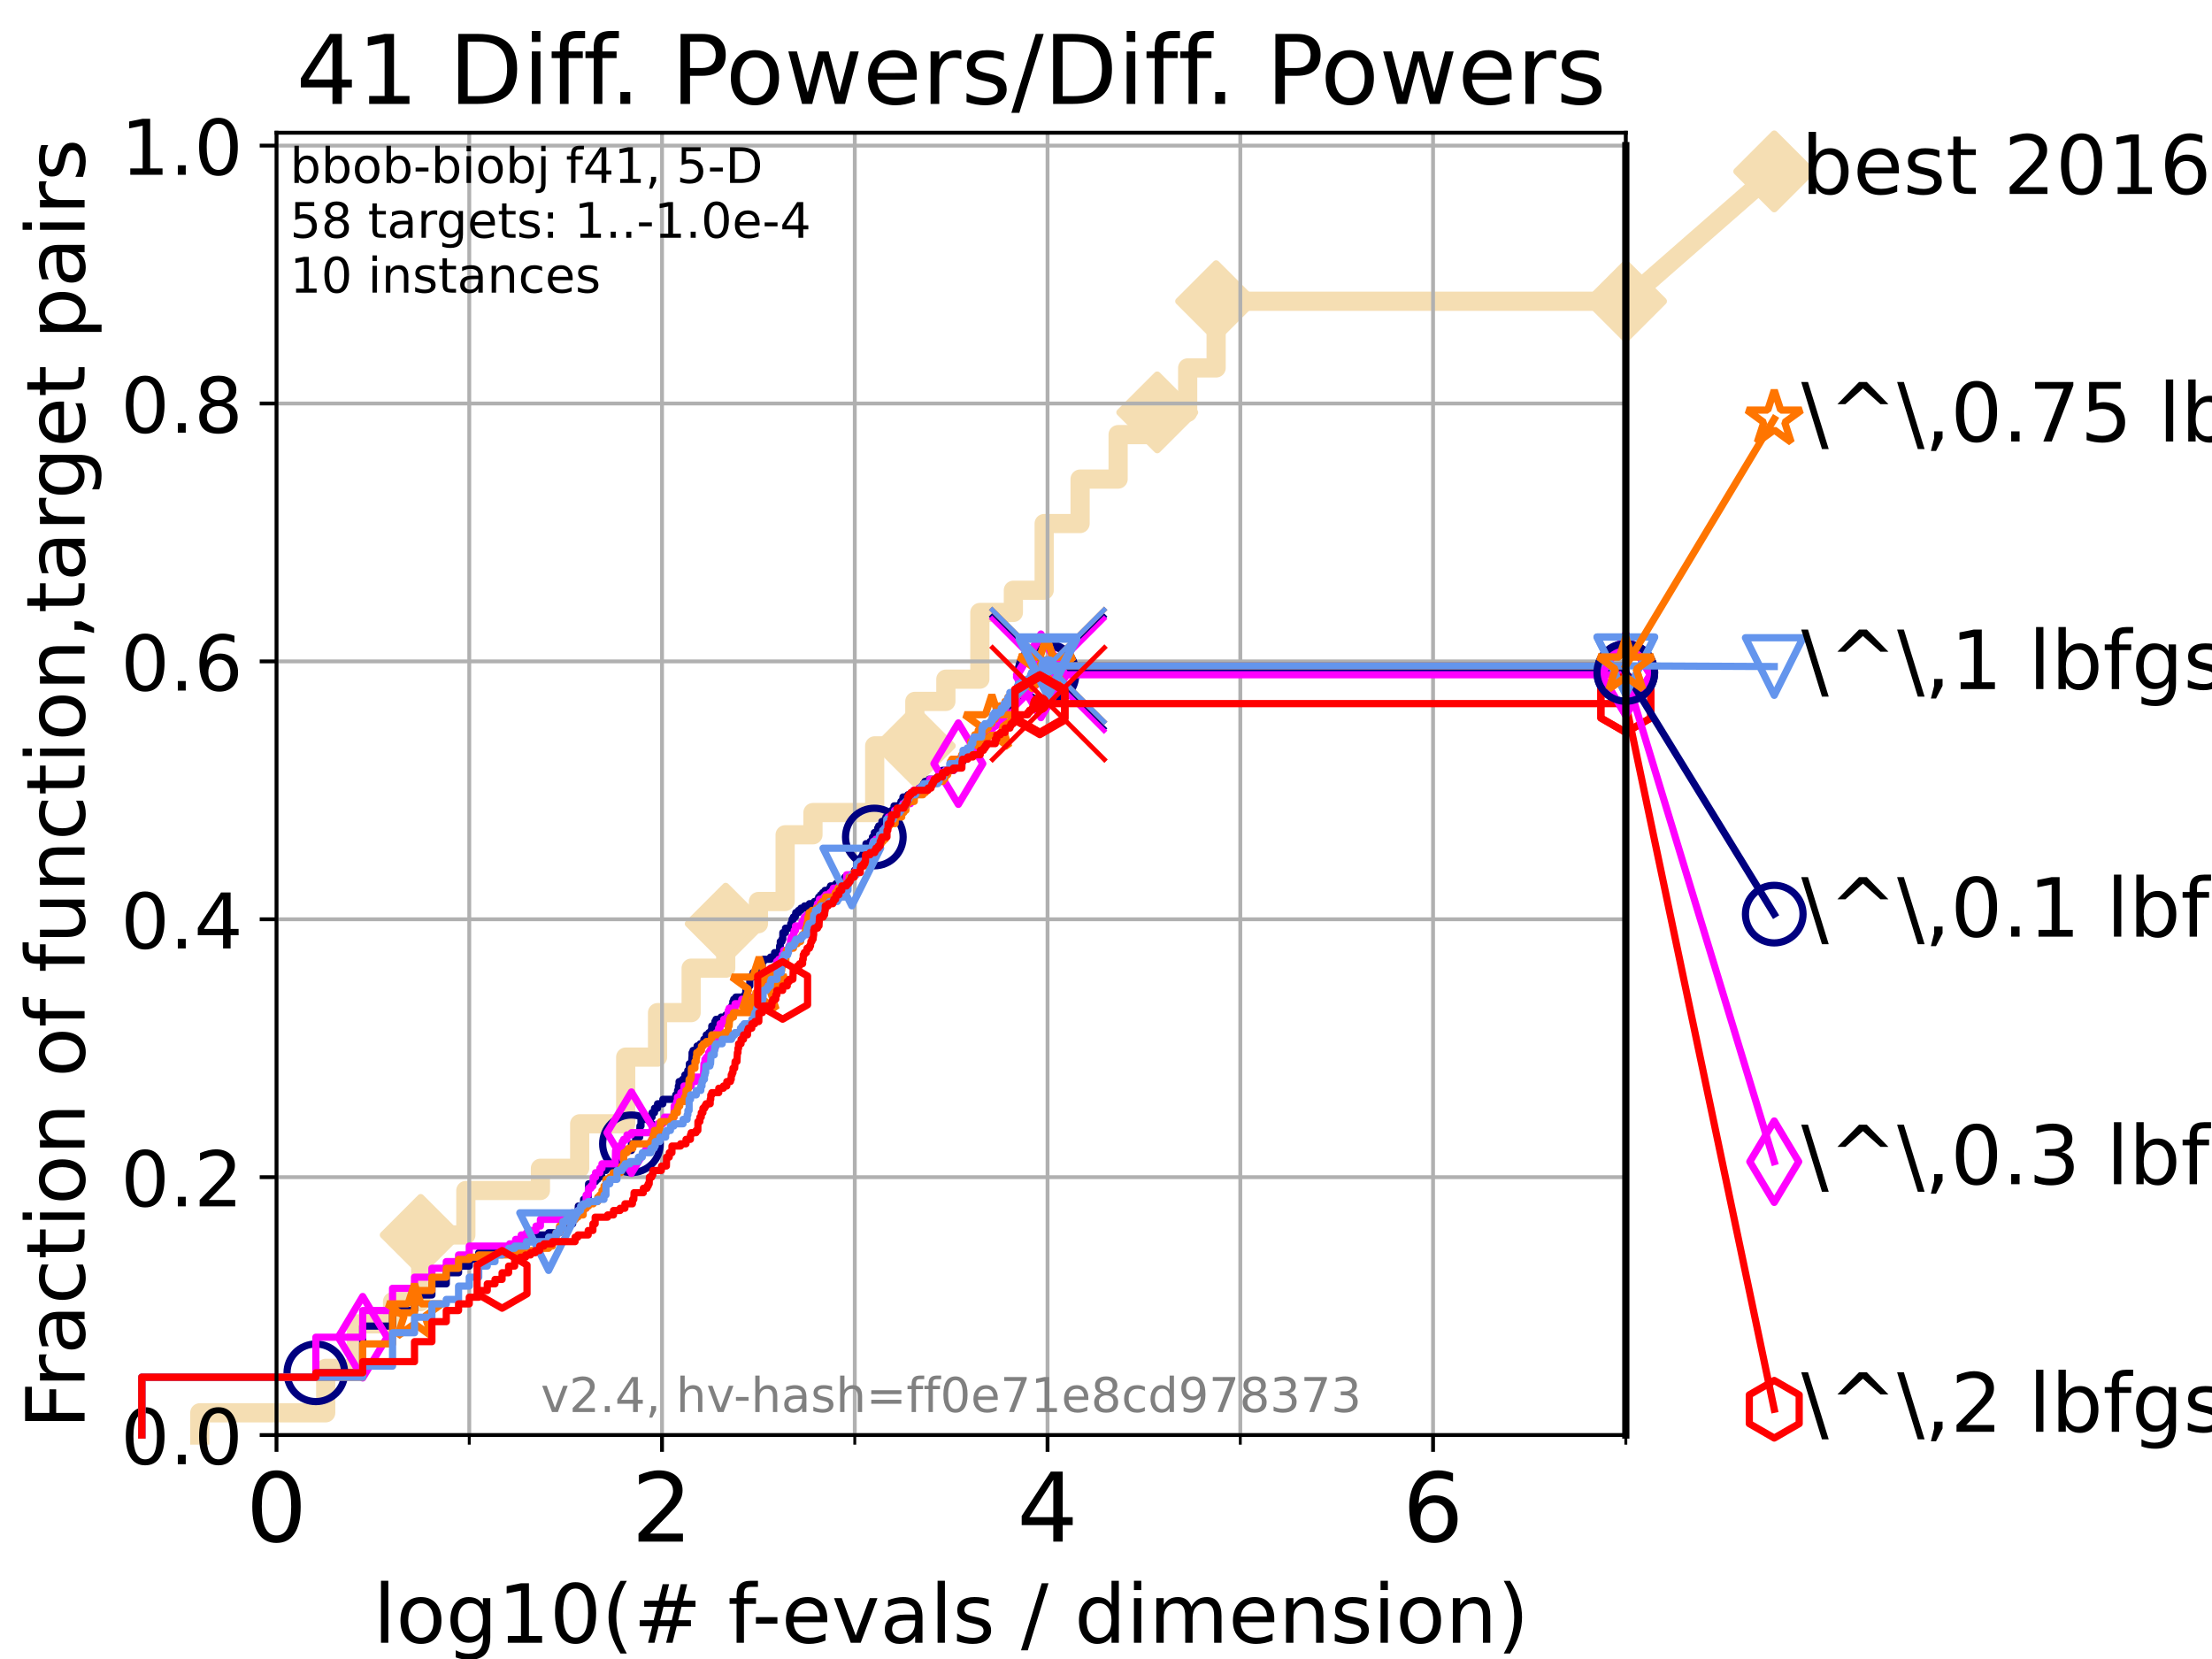 <?xml version="1.0" encoding="utf-8" standalone="no"?>
<!DOCTYPE svg PUBLIC "-//W3C//DTD SVG 1.1//EN"
  "http://www.w3.org/Graphics/SVG/1.1/DTD/svg11.dtd">
<!-- Created with matplotlib (https://matplotlib.org/) -->
<svg height="345.6pt" version="1.1" viewBox="0 0 460.8 345.6" width="460.8pt" xmlns="http://www.w3.org/2000/svg" xmlns:xlink="http://www.w3.org/1999/xlink">
 <defs>
  <style type="text/css">*{stroke-linecap:butt;stroke-linejoin:round;}</style>
 </defs>
 <g id="figure_1">
  <g id="patch_1">
   <path d="M 0 345.6 
L 460.8 345.6 
L 460.8 0 
L 0 0 
z
" style="fill:#ffffff;"/>
  </g>
  <g id="axes_1">
   <g id="patch_2">
    <path d="M 57.6 298.944 
L 338.688 298.944 
L 338.688 27.648 
L 57.6 27.648 
z
" style="fill:#ffffff;"/>
   </g>
   <g id="line2d_1">
    <path d="M 41.621 298.944 
L 41.621 294.313 
L 67.851 294.313 
L 67.851 285.05 
L 74.263 285.05 
L 74.263 275.788 
L 81.776 275.788 
L 81.776 271.157 
L 87.644 271.157 
L 87.644 257.263 
L 97.044 257.263 
L 97.044 248.001 
L 112.581 248.001 
L 112.581 243.37 
L 120.759 243.37 
L 120.759 234.107 
L 130.345 234.107 
L 130.345 220.214 
L 136.98 220.214 
L 136.98 210.951 
L 143.977 210.951 
L 143.977 201.689 
L 151.179 201.689 
L 151.179 192.426 
L 157.998 192.426 
L 157.998 187.795 
L 163.558 187.795 
L 163.558 173.901 
L 169.354 173.901 
L 169.354 169.27 
L 182.215 169.27 
L 182.215 155.377 
L 190.575 155.377 
L 190.575 146.114 
L 197.041 146.114 
L 197.041 141.483 
L 204.12 141.483 
L 204.12 127.589 
L 211.104 127.589 
L 211.104 122.958 
L 217.52 122.958 
L 217.52 109.065 
L 225.002 109.065 
L 225.002 99.802 
L 232.923 99.802 
L 232.923 90.54 
L 241.075 90.54 
L 241.075 85.909 
L 247.412 85.909 
L 247.412 76.646 
L 253.343 76.646 
L 253.343 62.753 
L 338.688 62.753 
" style="fill:none;stroke:#f5deb3;stroke-linecap:square;stroke-width:4;"/>
   </g>
   <g id="line2d_2">
    <defs>
     <path d="M 0 7.778 
L 7.778 0 
L 0 -7.778 
L -7.778 0 
z
" id="m2dc6595ed4" style="stroke:#f5deb3;stroke-linejoin:miter;stroke-width:1.5;"/>
    </defs>
    <g>
     <use style="fill:#f5deb3;stroke:#f5deb3;stroke-linejoin:miter;stroke-width:1.5;" x="87.644" xlink:href="#m2dc6595ed4" y="257.263"/>
     <use style="fill:#f5deb3;stroke:#f5deb3;stroke-linejoin:miter;stroke-width:1.5;" x="151.179" xlink:href="#m2dc6595ed4" y="192.426"/>
     <use style="fill:#f5deb3;stroke:#f5deb3;stroke-linejoin:miter;stroke-width:1.5;" x="190.575" xlink:href="#m2dc6595ed4" y="155.377"/>
     <use style="fill:#f5deb3;stroke:#f5deb3;stroke-linejoin:miter;stroke-width:1.5;" x="241.075" xlink:href="#m2dc6595ed4" y="85.909"/>
     <use style="fill:#f5deb3;stroke:#f5deb3;stroke-linejoin:miter;stroke-width:1.5;" x="253.343" xlink:href="#m2dc6595ed4" y="62.753"/>
     <use style="fill:#f5deb3;stroke:#f5deb3;stroke-linejoin:miter;stroke-width:1.5;" x="338.688" xlink:href="#m2dc6595ed4" y="62.753"/>
    </g>
   </g>
   <g id="line2d_3">
    <path style="fill:none;stroke:#f5deb3;stroke-linecap:square;stroke-width:4;"/>
    <g/>
   </g>
   <g id="line2d_4">
    <path d="M 338.688 62.753 
L 369.608 35.706 
" style="fill:none;stroke:#f5deb3;stroke-linecap:square;stroke-width:4;"/>
    <g>
     <use style="fill:#f5deb3;stroke:#f5deb3;stroke-linejoin:miter;stroke-width:1.5;" x="338.688" xlink:href="#m2dc6595ed4" y="62.753"/>
     <use style="fill:#f5deb3;stroke:#f5deb3;stroke-linejoin:miter;stroke-width:1.5;" x="369.608" xlink:href="#m2dc6595ed4" y="35.706"/>
    </g>
   </g>
   <g id="matplotlib.axis_1">
    <g id="xtick_1">
     <g id="line2d_5">
      <path clip-path="url(#p6d9dc458c1)" d="M 57.6 298.944 
L 57.6 27.648 
" style="fill:none;stroke:#b0b0b0;stroke-linecap:square;stroke-width:0.8;"/>
     </g>
     <g id="line2d_6">
      <defs>
       <path d="M 0 0 
L 0 3.5 
" id="mb45bea8686" style="stroke:#000000;stroke-width:0.8;"/>
      </defs>
      <g>
       <use style="stroke:#000000;stroke-width:0.8;" x="57.6" xlink:href="#mb45bea8686" y="298.944"/>
      </g>
     </g>
     <g id="text_1">
      <!-- 0 -->
      <g transform="translate(51.237 321.141)scale(0.2 -0.2)">
       <defs>
        <path d="M 31.781 66.406 
Q 24.172 66.406 20.328 58.906 
Q 16.5 51.422 16.5 36.375 
Q 16.5 21.391 20.328 13.891 
Q 24.172 6.391 31.781 6.391 
Q 39.453 6.391 43.281 13.891 
Q 47.125 21.391 47.125 36.375 
Q 47.125 51.422 43.281 58.906 
Q 39.453 66.406 31.781 66.406 
z
M 31.781 74.219 
Q 44.047 74.219 50.516 64.516 
Q 56.984 54.828 56.984 36.375 
Q 56.984 17.969 50.516 8.266 
Q 44.047 -1.422 31.781 -1.422 
Q 19.531 -1.422 13.062 8.266 
Q 6.594 17.969 6.594 36.375 
Q 6.594 54.828 13.062 64.516 
Q 19.531 74.219 31.781 74.219 
z
" id="DejaVuSans-48"/>
       </defs>
       <use xlink:href="#DejaVuSans-48"/>
      </g>
     </g>
    </g>
    <g id="xtick_2">
     <g id="line2d_7">
      <path clip-path="url(#p6d9dc458c1)" d="M 137.911 298.944 
L 137.911 27.648 
" style="fill:none;stroke:#b0b0b0;stroke-linecap:square;stroke-width:0.8;"/>
     </g>
     <g id="line2d_8">
      <g>
       <use style="stroke:#000000;stroke-width:0.8;" x="137.911" xlink:href="#mb45bea8686" y="298.944"/>
      </g>
     </g>
     <g id="text_2">
      <!-- 2 -->
      <g transform="translate(131.548 321.141)scale(0.2 -0.2)">
       <defs>
        <path d="M 19.188 8.297 
L 53.609 8.297 
L 53.609 0 
L 7.328 0 
L 7.328 8.297 
Q 12.938 14.109 22.625 23.891 
Q 32.328 33.688 34.812 36.531 
Q 39.547 41.844 41.422 45.531 
Q 43.312 49.219 43.312 52.781 
Q 43.312 58.594 39.234 62.25 
Q 35.156 65.922 28.609 65.922 
Q 23.969 65.922 18.812 64.312 
Q 13.672 62.703 7.812 59.422 
L 7.812 69.391 
Q 13.766 71.781 18.938 73 
Q 24.125 74.219 28.422 74.219 
Q 39.75 74.219 46.484 68.547 
Q 53.219 62.891 53.219 53.422 
Q 53.219 48.922 51.531 44.891 
Q 49.859 40.875 45.406 35.406 
Q 44.188 33.984 37.641 27.219 
Q 31.109 20.453 19.188 8.297 
z
" id="DejaVuSans-50"/>
       </defs>
       <use xlink:href="#DejaVuSans-50"/>
      </g>
     </g>
    </g>
    <g id="xtick_3">
     <g id="line2d_9">
      <path clip-path="url(#p6d9dc458c1)" d="M 218.222 298.944 
L 218.222 27.648 
" style="fill:none;stroke:#b0b0b0;stroke-linecap:square;stroke-width:0.8;"/>
     </g>
     <g id="line2d_10">
      <g>
       <use style="stroke:#000000;stroke-width:0.8;" x="218.222" xlink:href="#mb45bea8686" y="298.944"/>
      </g>
     </g>
     <g id="text_3">
      <!-- 4 -->
      <g transform="translate(211.859 321.141)scale(0.2 -0.2)">
       <defs>
        <path d="M 37.797 64.312 
L 12.891 25.391 
L 37.797 25.391 
z
M 35.203 72.906 
L 47.609 72.906 
L 47.609 25.391 
L 58.016 25.391 
L 58.016 17.188 
L 47.609 17.188 
L 47.609 0 
L 37.797 0 
L 37.797 17.188 
L 4.891 17.188 
L 4.891 26.703 
z
" id="DejaVuSans-52"/>
       </defs>
       <use xlink:href="#DejaVuSans-52"/>
      </g>
     </g>
    </g>
    <g id="xtick_4">
     <g id="line2d_11">
      <path clip-path="url(#p6d9dc458c1)" d="M 298.533 298.944 
L 298.533 27.648 
" style="fill:none;stroke:#b0b0b0;stroke-linecap:square;stroke-width:0.8;"/>
     </g>
     <g id="line2d_12">
      <g>
       <use style="stroke:#000000;stroke-width:0.8;" x="298.533" xlink:href="#mb45bea8686" y="298.944"/>
      </g>
     </g>
     <g id="text_4">
      <!-- 6 -->
      <g transform="translate(292.17 321.141)scale(0.2 -0.2)">
       <defs>
        <path d="M 33.016 40.375 
Q 26.375 40.375 22.484 35.828 
Q 18.609 31.297 18.609 23.391 
Q 18.609 15.531 22.484 10.953 
Q 26.375 6.391 33.016 6.391 
Q 39.656 6.391 43.531 10.953 
Q 47.406 15.531 47.406 23.391 
Q 47.406 31.297 43.531 35.828 
Q 39.656 40.375 33.016 40.375 
z
M 52.594 71.297 
L 52.594 62.312 
Q 48.875 64.062 45.094 64.984 
Q 41.312 65.922 37.594 65.922 
Q 27.828 65.922 22.672 59.328 
Q 17.531 52.734 16.797 39.406 
Q 19.672 43.656 24.016 45.922 
Q 28.375 48.188 33.594 48.188 
Q 44.578 48.188 50.953 41.516 
Q 57.328 34.859 57.328 23.391 
Q 57.328 12.156 50.688 5.359 
Q 44.047 -1.422 33.016 -1.422 
Q 20.359 -1.422 13.672 8.266 
Q 6.984 17.969 6.984 36.375 
Q 6.984 53.656 15.188 63.938 
Q 23.391 74.219 37.203 74.219 
Q 40.922 74.219 44.703 73.484 
Q 48.484 72.75 52.594 71.297 
z
" id="DejaVuSans-54"/>
       </defs>
       <use xlink:href="#DejaVuSans-54"/>
      </g>
     </g>
    </g>
    <g id="xtick_5">
     <g id="line2d_13">
      <path clip-path="url(#p6d9dc458c1)" d="M 97.755 298.944 
L 97.755 27.648 
" style="fill:none;stroke:#b0b0b0;stroke-linecap:square;stroke-width:0.8;"/>
     </g>
     <g id="line2d_14">
      <defs>
       <path d="M 0 0 
L 0 2 
" id="m28b9b69651" style="stroke:#000000;stroke-width:0.6;"/>
      </defs>
      <g>
       <use style="stroke:#000000;stroke-width:0.6;" x="97.755" xlink:href="#m28b9b69651" y="298.944"/>
      </g>
     </g>
    </g>
    <g id="xtick_6">
     <g id="line2d_15">
      <path clip-path="url(#p6d9dc458c1)" d="M 178.066 298.944 
L 178.066 27.648 
" style="fill:none;stroke:#b0b0b0;stroke-linecap:square;stroke-width:0.8;"/>
     </g>
     <g id="line2d_16">
      <g>
       <use style="stroke:#000000;stroke-width:0.6;" x="178.066" xlink:href="#m28b9b69651" y="298.944"/>
      </g>
     </g>
    </g>
    <g id="xtick_7">
     <g id="line2d_17">
      <path clip-path="url(#p6d9dc458c1)" d="M 258.377 298.944 
L 258.377 27.648 
" style="fill:none;stroke:#b0b0b0;stroke-linecap:square;stroke-width:0.8;"/>
     </g>
     <g id="line2d_18">
      <g>
       <use style="stroke:#000000;stroke-width:0.6;" x="258.377" xlink:href="#m28b9b69651" y="298.944"/>
      </g>
     </g>
    </g>
    <g id="xtick_8">
     <g id="line2d_19">
      <path clip-path="url(#p6d9dc458c1)" d="M 338.688 298.944 
L 338.688 27.648 
" style="fill:none;stroke:#b0b0b0;stroke-linecap:square;stroke-width:0.8;"/>
     </g>
     <g id="line2d_20">
      <g>
       <use style="stroke:#000000;stroke-width:0.6;" x="338.688" xlink:href="#m28b9b69651" y="298.944"/>
      </g>
     </g>
    </g>
    <g id="text_5">
     <!-- log10(# f-evals / dimension) -->
     <g transform="translate(77.764 342.218)scale(0.17 -0.17)">
      <defs>
       <path d="M 9.422 75.984 
L 18.406 75.984 
L 18.406 0 
L 9.422 0 
z
" id="DejaVuSans-108"/>
       <path d="M 30.609 48.391 
Q 23.391 48.391 19.188 42.75 
Q 14.984 37.109 14.984 27.297 
Q 14.984 17.484 19.156 11.844 
Q 23.344 6.203 30.609 6.203 
Q 37.797 6.203 41.984 11.859 
Q 46.188 17.531 46.188 27.297 
Q 46.188 37.016 41.984 42.703 
Q 37.797 48.391 30.609 48.391 
z
M 30.609 56 
Q 42.328 56 49.016 48.375 
Q 55.719 40.766 55.719 27.297 
Q 55.719 13.875 49.016 6.219 
Q 42.328 -1.422 30.609 -1.422 
Q 18.844 -1.422 12.172 6.219 
Q 5.516 13.875 5.516 27.297 
Q 5.516 40.766 12.172 48.375 
Q 18.844 56 30.609 56 
z
" id="DejaVuSans-111"/>
       <path d="M 45.406 27.984 
Q 45.406 37.75 41.375 43.109 
Q 37.359 48.484 30.078 48.484 
Q 22.859 48.484 18.828 43.109 
Q 14.797 37.75 14.797 27.984 
Q 14.797 18.266 18.828 12.891 
Q 22.859 7.516 30.078 7.516 
Q 37.359 7.516 41.375 12.891 
Q 45.406 18.266 45.406 27.984 
z
M 54.391 6.781 
Q 54.391 -7.172 48.188 -13.984 
Q 42 -20.797 29.203 -20.797 
Q 24.469 -20.797 20.266 -20.094 
Q 16.062 -19.391 12.109 -17.922 
L 12.109 -9.188 
Q 16.062 -11.328 19.922 -12.344 
Q 23.781 -13.375 27.781 -13.375 
Q 36.625 -13.375 41.016 -8.766 
Q 45.406 -4.156 45.406 5.172 
L 45.406 9.625 
Q 42.625 4.781 38.281 2.391 
Q 33.938 0 27.875 0 
Q 17.828 0 11.672 7.656 
Q 5.516 15.328 5.516 27.984 
Q 5.516 40.672 11.672 48.328 
Q 17.828 56 27.875 56 
Q 33.938 56 38.281 53.609 
Q 42.625 51.219 45.406 46.391 
L 45.406 54.688 
L 54.391 54.688 
z
" id="DejaVuSans-103"/>
       <path d="M 12.406 8.297 
L 28.516 8.297 
L 28.516 63.922 
L 10.984 60.406 
L 10.984 69.391 
L 28.422 72.906 
L 38.281 72.906 
L 38.281 8.297 
L 54.391 8.297 
L 54.391 0 
L 12.406 0 
z
" id="DejaVuSans-49"/>
       <path d="M 31 75.875 
Q 24.469 64.656 21.281 53.656 
Q 18.109 42.672 18.109 31.391 
Q 18.109 20.125 21.312 9.062 
Q 24.516 -2 31 -13.188 
L 23.188 -13.188 
Q 15.875 -1.703 12.234 9.375 
Q 8.594 20.453 8.594 31.391 
Q 8.594 42.281 12.203 53.312 
Q 15.828 64.359 23.188 75.875 
z
" id="DejaVuSans-40"/>
       <path d="M 51.125 44 
L 36.922 44 
L 32.812 27.688 
L 47.125 27.688 
z
M 43.797 71.781 
L 38.719 51.516 
L 52.984 51.516 
L 58.109 71.781 
L 65.922 71.781 
L 60.891 51.516 
L 76.125 51.516 
L 76.125 44 
L 58.984 44 
L 54.984 27.688 
L 70.516 27.688 
L 70.516 20.219 
L 53.078 20.219 
L 48 0 
L 40.188 0 
L 45.219 20.219 
L 30.906 20.219 
L 25.875 0 
L 18.016 0 
L 23.094 20.219 
L 7.719 20.219 
L 7.719 27.688 
L 24.906 27.688 
L 29 44 
L 13.281 44 
L 13.281 51.516 
L 30.906 51.516 
L 35.891 71.781 
z
" id="DejaVuSans-35"/>
       <path id="DejaVuSans-32"/>
       <path d="M 37.109 75.984 
L 37.109 68.5 
L 28.516 68.5 
Q 23.688 68.5 21.797 66.547 
Q 19.922 64.594 19.922 59.516 
L 19.922 54.688 
L 34.719 54.688 
L 34.719 47.703 
L 19.922 47.703 
L 19.922 0 
L 10.891 0 
L 10.891 47.703 
L 2.297 47.703 
L 2.297 54.688 
L 10.891 54.688 
L 10.891 58.5 
Q 10.891 67.625 15.141 71.797 
Q 19.391 75.984 28.609 75.984 
z
" id="DejaVuSans-102"/>
       <path d="M 4.891 31.391 
L 31.203 31.391 
L 31.203 23.391 
L 4.891 23.391 
z
" id="DejaVuSans-45"/>
       <path d="M 56.203 29.594 
L 56.203 25.203 
L 14.891 25.203 
Q 15.484 15.922 20.484 11.062 
Q 25.484 6.203 34.422 6.203 
Q 39.594 6.203 44.453 7.469 
Q 49.312 8.734 54.109 11.281 
L 54.109 2.781 
Q 49.266 0.734 44.188 -0.344 
Q 39.109 -1.422 33.891 -1.422 
Q 20.797 -1.422 13.156 6.188 
Q 5.516 13.812 5.516 26.812 
Q 5.516 40.234 12.766 48.109 
Q 20.016 56 32.328 56 
Q 43.359 56 49.781 48.891 
Q 56.203 41.797 56.203 29.594 
z
M 47.219 32.234 
Q 47.125 39.594 43.094 43.984 
Q 39.062 48.391 32.422 48.391 
Q 24.906 48.391 20.391 44.141 
Q 15.875 39.891 15.188 32.172 
z
" id="DejaVuSans-101"/>
       <path d="M 2.984 54.688 
L 12.5 54.688 
L 29.594 8.797 
L 46.688 54.688 
L 56.203 54.688 
L 35.688 0 
L 23.484 0 
z
" id="DejaVuSans-118"/>
       <path d="M 34.281 27.484 
Q 23.391 27.484 19.188 25 
Q 14.984 22.516 14.984 16.5 
Q 14.984 11.719 18.141 8.906 
Q 21.297 6.109 26.703 6.109 
Q 34.188 6.109 38.703 11.406 
Q 43.219 16.703 43.219 25.484 
L 43.219 27.484 
z
M 52.203 31.203 
L 52.203 0 
L 43.219 0 
L 43.219 8.297 
Q 40.141 3.328 35.547 0.953 
Q 30.953 -1.422 24.312 -1.422 
Q 15.922 -1.422 10.953 3.297 
Q 6 8.016 6 15.922 
Q 6 25.141 12.172 29.828 
Q 18.359 34.516 30.609 34.516 
L 43.219 34.516 
L 43.219 35.406 
Q 43.219 41.609 39.141 45 
Q 35.062 48.391 27.688 48.391 
Q 23 48.391 18.547 47.266 
Q 14.109 46.141 10.016 43.891 
L 10.016 52.203 
Q 14.938 54.109 19.578 55.047 
Q 24.219 56 28.609 56 
Q 40.484 56 46.344 49.844 
Q 52.203 43.703 52.203 31.203 
z
" id="DejaVuSans-97"/>
       <path d="M 44.281 53.078 
L 44.281 44.578 
Q 40.484 46.531 36.375 47.5 
Q 32.281 48.484 27.875 48.484 
Q 21.188 48.484 17.844 46.438 
Q 14.5 44.391 14.5 40.281 
Q 14.5 37.156 16.891 35.375 
Q 19.281 33.594 26.516 31.984 
L 29.594 31.297 
Q 39.156 29.25 43.188 25.516 
Q 47.219 21.781 47.219 15.094 
Q 47.219 7.469 41.188 3.016 
Q 35.156 -1.422 24.609 -1.422 
Q 20.219 -1.422 15.453 -0.562 
Q 10.688 0.297 5.422 2 
L 5.422 11.281 
Q 10.406 8.688 15.234 7.391 
Q 20.062 6.109 24.812 6.109 
Q 31.156 6.109 34.562 8.281 
Q 37.984 10.453 37.984 14.406 
Q 37.984 18.062 35.516 20.016 
Q 33.062 21.969 24.703 23.781 
L 21.578 24.516 
Q 13.234 26.266 9.516 29.906 
Q 5.812 33.547 5.812 39.891 
Q 5.812 47.609 11.281 51.797 
Q 16.75 56 26.812 56 
Q 31.781 56 36.172 55.266 
Q 40.578 54.547 44.281 53.078 
z
" id="DejaVuSans-115"/>
       <path d="M 25.391 72.906 
L 33.688 72.906 
L 8.297 -9.281 
L 0 -9.281 
z
" id="DejaVuSans-47"/>
       <path d="M 45.406 46.391 
L 45.406 75.984 
L 54.391 75.984 
L 54.391 0 
L 45.406 0 
L 45.406 8.203 
Q 42.578 3.328 38.25 0.953 
Q 33.938 -1.422 27.875 -1.422 
Q 17.969 -1.422 11.734 6.484 
Q 5.516 14.406 5.516 27.297 
Q 5.516 40.188 11.734 48.094 
Q 17.969 56 27.875 56 
Q 33.938 56 38.25 53.625 
Q 42.578 51.266 45.406 46.391 
z
M 14.797 27.297 
Q 14.797 17.391 18.875 11.75 
Q 22.953 6.109 30.078 6.109 
Q 37.203 6.109 41.297 11.75 
Q 45.406 17.391 45.406 27.297 
Q 45.406 37.203 41.297 42.844 
Q 37.203 48.484 30.078 48.484 
Q 22.953 48.484 18.875 42.844 
Q 14.797 37.203 14.797 27.297 
z
" id="DejaVuSans-100"/>
       <path d="M 9.422 54.688 
L 18.406 54.688 
L 18.406 0 
L 9.422 0 
z
M 9.422 75.984 
L 18.406 75.984 
L 18.406 64.594 
L 9.422 64.594 
z
" id="DejaVuSans-105"/>
       <path d="M 52 44.188 
Q 55.375 50.25 60.062 53.125 
Q 64.75 56 71.094 56 
Q 79.641 56 84.281 50.016 
Q 88.922 44.047 88.922 33.016 
L 88.922 0 
L 79.891 0 
L 79.891 32.719 
Q 79.891 40.578 77.094 44.375 
Q 74.312 48.188 68.609 48.188 
Q 61.625 48.188 57.562 43.547 
Q 53.516 38.922 53.516 30.906 
L 53.516 0 
L 44.484 0 
L 44.484 32.719 
Q 44.484 40.625 41.703 44.406 
Q 38.922 48.188 33.109 48.188 
Q 26.219 48.188 22.156 43.531 
Q 18.109 38.875 18.109 30.906 
L 18.109 0 
L 9.078 0 
L 9.078 54.688 
L 18.109 54.688 
L 18.109 46.188 
Q 21.188 51.219 25.484 53.609 
Q 29.781 56 35.688 56 
Q 41.656 56 45.828 52.969 
Q 50 49.953 52 44.188 
z
" id="DejaVuSans-109"/>
       <path d="M 54.891 33.016 
L 54.891 0 
L 45.906 0 
L 45.906 32.719 
Q 45.906 40.484 42.875 44.328 
Q 39.844 48.188 33.797 48.188 
Q 26.516 48.188 22.312 43.547 
Q 18.109 38.922 18.109 30.906 
L 18.109 0 
L 9.078 0 
L 9.078 54.688 
L 18.109 54.688 
L 18.109 46.188 
Q 21.344 51.125 25.703 53.562 
Q 30.078 56 35.797 56 
Q 45.219 56 50.047 50.172 
Q 54.891 44.344 54.891 33.016 
z
" id="DejaVuSans-110"/>
       <path d="M 8.016 75.875 
L 15.828 75.875 
Q 23.141 64.359 26.781 53.312 
Q 30.422 42.281 30.422 31.391 
Q 30.422 20.453 26.781 9.375 
Q 23.141 -1.703 15.828 -13.188 
L 8.016 -13.188 
Q 14.5 -2 17.703 9.062 
Q 20.906 20.125 20.906 31.391 
Q 20.906 42.672 17.703 53.656 
Q 14.5 64.656 8.016 75.875 
z
" id="DejaVuSans-41"/>
      </defs>
      <use xlink:href="#DejaVuSans-108"/>
      <use x="27.783" xlink:href="#DejaVuSans-111"/>
      <use x="88.965" xlink:href="#DejaVuSans-103"/>
      <use x="152.441" xlink:href="#DejaVuSans-49"/>
      <use x="216.064" xlink:href="#DejaVuSans-48"/>
      <use x="279.688" xlink:href="#DejaVuSans-40"/>
      <use x="318.701" xlink:href="#DejaVuSans-35"/>
      <use x="402.49" xlink:href="#DejaVuSans-32"/>
      <use x="434.277" xlink:href="#DejaVuSans-102"/>
      <use x="463.982" xlink:href="#DejaVuSans-45"/>
      <use x="500.066" xlink:href="#DejaVuSans-101"/>
      <use x="561.59" xlink:href="#DejaVuSans-118"/>
      <use x="620.77" xlink:href="#DejaVuSans-97"/>
      <use x="682.049" xlink:href="#DejaVuSans-108"/>
      <use x="709.832" xlink:href="#DejaVuSans-115"/>
      <use x="761.932" xlink:href="#DejaVuSans-32"/>
      <use x="793.719" xlink:href="#DejaVuSans-47"/>
      <use x="827.41" xlink:href="#DejaVuSans-32"/>
      <use x="859.197" xlink:href="#DejaVuSans-100"/>
      <use x="922.674" xlink:href="#DejaVuSans-105"/>
      <use x="950.457" xlink:href="#DejaVuSans-109"/>
      <use x="1047.869" xlink:href="#DejaVuSans-101"/>
      <use x="1109.393" xlink:href="#DejaVuSans-110"/>
      <use x="1172.771" xlink:href="#DejaVuSans-115"/>
      <use x="1224.871" xlink:href="#DejaVuSans-105"/>
      <use x="1252.654" xlink:href="#DejaVuSans-111"/>
      <use x="1313.836" xlink:href="#DejaVuSans-110"/>
      <use x="1377.215" xlink:href="#DejaVuSans-41"/>
     </g>
    </g>
   </g>
   <g id="matplotlib.axis_2">
    <g id="ytick_1">
     <g id="line2d_21">
      <path clip-path="url(#p6d9dc458c1)" d="M 57.6 298.944 
L 338.688 298.944 
" style="fill:none;stroke:#b0b0b0;stroke-linecap:square;stroke-width:0.8;"/>
     </g>
     <g id="line2d_22">
      <defs>
       <path d="M 0 0 
L -3.5 0 
" id="mc939a47cad" style="stroke:#000000;stroke-width:0.8;"/>
      </defs>
      <g>
       <use style="stroke:#000000;stroke-width:0.8;" x="57.6" xlink:href="#mc939a47cad" y="298.944"/>
      </g>
     </g>
     <g id="text_6">
      <!-- 0.0 -->
      <g transform="translate(25.155 305.023)scale(0.16 -0.16)">
       <defs>
        <path d="M 10.688 12.406 
L 21 12.406 
L 21 0 
L 10.688 0 
z
" id="DejaVuSans-46"/>
       </defs>
       <use xlink:href="#DejaVuSans-48"/>
       <use x="63.623" xlink:href="#DejaVuSans-46"/>
       <use x="95.41" xlink:href="#DejaVuSans-48"/>
      </g>
     </g>
    </g>
    <g id="ytick_2">
     <g id="line2d_23">
      <path clip-path="url(#p6d9dc458c1)" d="M 57.6 245.222 
L 338.688 245.222 
" style="fill:none;stroke:#b0b0b0;stroke-linecap:square;stroke-width:0.8;"/>
     </g>
     <g id="line2d_24">
      <g>
       <use style="stroke:#000000;stroke-width:0.8;" x="57.6" xlink:href="#mc939a47cad" y="245.222"/>
      </g>
     </g>
     <g id="text_7">
      <!-- 0.2 -->
      <g transform="translate(25.155 251.301)scale(0.16 -0.16)">
       <use xlink:href="#DejaVuSans-48"/>
       <use x="63.623" xlink:href="#DejaVuSans-46"/>
       <use x="95.41" xlink:href="#DejaVuSans-50"/>
      </g>
     </g>
    </g>
    <g id="ytick_3">
     <g id="line2d_25">
      <path clip-path="url(#p6d9dc458c1)" d="M 57.6 191.5 
L 338.688 191.5 
" style="fill:none;stroke:#b0b0b0;stroke-linecap:square;stroke-width:0.8;"/>
     </g>
     <g id="line2d_26">
      <g>
       <use style="stroke:#000000;stroke-width:0.8;" x="57.6" xlink:href="#mc939a47cad" y="191.5"/>
      </g>
     </g>
     <g id="text_8">
      <!-- 0.4 -->
      <g transform="translate(25.155 197.579)scale(0.16 -0.16)">
       <use xlink:href="#DejaVuSans-48"/>
       <use x="63.623" xlink:href="#DejaVuSans-46"/>
       <use x="95.41" xlink:href="#DejaVuSans-52"/>
      </g>
     </g>
    </g>
    <g id="ytick_4">
     <g id="line2d_27">
      <path clip-path="url(#p6d9dc458c1)" d="M 57.6 137.778 
L 338.688 137.778 
" style="fill:none;stroke:#b0b0b0;stroke-linecap:square;stroke-width:0.8;"/>
     </g>
     <g id="line2d_28">
      <g>
       <use style="stroke:#000000;stroke-width:0.8;" x="57.6" xlink:href="#mc939a47cad" y="137.778"/>
      </g>
     </g>
     <g id="text_9">
      <!-- 0.6 -->
      <g transform="translate(25.155 143.857)scale(0.16 -0.16)">
       <use xlink:href="#DejaVuSans-48"/>
       <use x="63.623" xlink:href="#DejaVuSans-46"/>
       <use x="95.41" xlink:href="#DejaVuSans-54"/>
      </g>
     </g>
    </g>
    <g id="ytick_5">
     <g id="line2d_29">
      <path clip-path="url(#p6d9dc458c1)" d="M 57.6 84.056 
L 338.688 84.056 
" style="fill:none;stroke:#b0b0b0;stroke-linecap:square;stroke-width:0.8;"/>
     </g>
     <g id="line2d_30">
      <g>
       <use style="stroke:#000000;stroke-width:0.8;" x="57.6" xlink:href="#mc939a47cad" y="84.056"/>
      </g>
     </g>
     <g id="text_10">
      <!-- 0.8 -->
      <g transform="translate(25.155 90.135)scale(0.16 -0.16)">
       <defs>
        <path d="M 31.781 34.625 
Q 24.75 34.625 20.719 30.859 
Q 16.703 27.094 16.703 20.516 
Q 16.703 13.922 20.719 10.156 
Q 24.75 6.391 31.781 6.391 
Q 38.812 6.391 42.859 10.172 
Q 46.922 13.969 46.922 20.516 
Q 46.922 27.094 42.891 30.859 
Q 38.875 34.625 31.781 34.625 
z
M 21.922 38.812 
Q 15.578 40.375 12.031 44.719 
Q 8.5 49.078 8.5 55.328 
Q 8.5 64.062 14.719 69.141 
Q 20.953 74.219 31.781 74.219 
Q 42.672 74.219 48.875 69.141 
Q 55.078 64.062 55.078 55.328 
Q 55.078 49.078 51.531 44.719 
Q 48 40.375 41.703 38.812 
Q 48.828 37.156 52.797 32.312 
Q 56.781 27.484 56.781 20.516 
Q 56.781 9.906 50.312 4.234 
Q 43.844 -1.422 31.781 -1.422 
Q 19.734 -1.422 13.25 4.234 
Q 6.781 9.906 6.781 20.516 
Q 6.781 27.484 10.781 32.312 
Q 14.797 37.156 21.922 38.812 
z
M 18.312 54.391 
Q 18.312 48.734 21.844 45.562 
Q 25.391 42.391 31.781 42.391 
Q 38.141 42.391 41.719 45.562 
Q 45.312 48.734 45.312 54.391 
Q 45.312 60.062 41.719 63.234 
Q 38.141 66.406 31.781 66.406 
Q 25.391 66.406 21.844 63.234 
Q 18.312 60.062 18.312 54.391 
z
" id="DejaVuSans-56"/>
       </defs>
       <use xlink:href="#DejaVuSans-48"/>
       <use x="63.623" xlink:href="#DejaVuSans-46"/>
       <use x="95.41" xlink:href="#DejaVuSans-56"/>
      </g>
     </g>
    </g>
    <g id="ytick_6">
     <g id="line2d_31">
      <path clip-path="url(#p6d9dc458c1)" d="M 57.6 30.334 
L 338.688 30.334 
" style="fill:none;stroke:#b0b0b0;stroke-linecap:square;stroke-width:0.8;"/>
     </g>
     <g id="line2d_32">
      <g>
       <use style="stroke:#000000;stroke-width:0.8;" x="57.6" xlink:href="#mc939a47cad" y="30.334"/>
      </g>
     </g>
     <g id="text_11">
      <!-- 1.0 -->
      <g transform="translate(25.155 36.413)scale(0.16 -0.16)">
       <use xlink:href="#DejaVuSans-49"/>
       <use x="63.623" xlink:href="#DejaVuSans-46"/>
       <use x="95.41" xlink:href="#DejaVuSans-48"/>
      </g>
     </g>
    </g>
    <g id="text_12">
     <!-- Fraction of function,target pairs -->
     <g transform="translate(17.62 297.681)rotate(-90)scale(0.17 -0.17)">
      <defs>
       <path d="M 9.812 72.906 
L 51.703 72.906 
L 51.703 64.594 
L 19.672 64.594 
L 19.672 43.109 
L 48.578 43.109 
L 48.578 34.812 
L 19.672 34.812 
L 19.672 0 
L 9.812 0 
z
" id="DejaVuSans-70"/>
       <path d="M 41.109 46.297 
Q 39.594 47.172 37.812 47.578 
Q 36.031 48 33.891 48 
Q 26.266 48 22.188 43.047 
Q 18.109 38.094 18.109 28.812 
L 18.109 0 
L 9.078 0 
L 9.078 54.688 
L 18.109 54.688 
L 18.109 46.188 
Q 20.953 51.172 25.484 53.578 
Q 30.031 56 36.531 56 
Q 37.453 56 38.578 55.875 
Q 39.703 55.766 41.062 55.516 
z
" id="DejaVuSans-114"/>
       <path d="M 48.781 52.594 
L 48.781 44.188 
Q 44.969 46.297 41.141 47.344 
Q 37.312 48.391 33.406 48.391 
Q 24.656 48.391 19.812 42.844 
Q 14.984 37.312 14.984 27.297 
Q 14.984 17.281 19.812 11.734 
Q 24.656 6.203 33.406 6.203 
Q 37.312 6.203 41.141 7.25 
Q 44.969 8.297 48.781 10.406 
L 48.781 2.094 
Q 45.016 0.344 40.984 -0.531 
Q 36.969 -1.422 32.422 -1.422 
Q 20.062 -1.422 12.781 6.344 
Q 5.516 14.109 5.516 27.297 
Q 5.516 40.672 12.859 48.328 
Q 20.219 56 33.016 56 
Q 37.156 56 41.109 55.141 
Q 45.062 54.297 48.781 52.594 
z
" id="DejaVuSans-99"/>
       <path d="M 18.312 70.219 
L 18.312 54.688 
L 36.812 54.688 
L 36.812 47.703 
L 18.312 47.703 
L 18.312 18.016 
Q 18.312 11.328 20.141 9.422 
Q 21.969 7.516 27.594 7.516 
L 36.812 7.516 
L 36.812 0 
L 27.594 0 
Q 17.188 0 13.234 3.875 
Q 9.281 7.766 9.281 18.016 
L 9.281 47.703 
L 2.688 47.703 
L 2.688 54.688 
L 9.281 54.688 
L 9.281 70.219 
z
" id="DejaVuSans-116"/>
       <path d="M 8.5 21.578 
L 8.5 54.688 
L 17.484 54.688 
L 17.484 21.922 
Q 17.484 14.156 20.5 10.266 
Q 23.531 6.391 29.594 6.391 
Q 36.859 6.391 41.078 11.031 
Q 45.312 15.672 45.312 23.688 
L 45.312 54.688 
L 54.297 54.688 
L 54.297 0 
L 45.312 0 
L 45.312 8.406 
Q 42.047 3.422 37.719 1 
Q 33.406 -1.422 27.688 -1.422 
Q 18.266 -1.422 13.375 4.438 
Q 8.5 10.297 8.5 21.578 
z
M 31.109 56 
z
" id="DejaVuSans-117"/>
       <path d="M 11.719 12.406 
L 22.016 12.406 
L 22.016 4 
L 14.016 -11.625 
L 7.719 -11.625 
L 11.719 4 
z
" id="DejaVuSans-44"/>
       <path d="M 18.109 8.203 
L 18.109 -20.797 
L 9.078 -20.797 
L 9.078 54.688 
L 18.109 54.688 
L 18.109 46.391 
Q 20.953 51.266 25.266 53.625 
Q 29.594 56 35.594 56 
Q 45.562 56 51.781 48.094 
Q 58.016 40.188 58.016 27.297 
Q 58.016 14.406 51.781 6.484 
Q 45.562 -1.422 35.594 -1.422 
Q 29.594 -1.422 25.266 0.953 
Q 20.953 3.328 18.109 8.203 
z
M 48.688 27.297 
Q 48.688 37.203 44.609 42.844 
Q 40.531 48.484 33.406 48.484 
Q 26.266 48.484 22.188 42.844 
Q 18.109 37.203 18.109 27.297 
Q 18.109 17.391 22.188 11.75 
Q 26.266 6.109 33.406 6.109 
Q 40.531 6.109 44.609 11.75 
Q 48.688 17.391 48.688 27.297 
z
" id="DejaVuSans-112"/>
      </defs>
      <use xlink:href="#DejaVuSans-70"/>
      <use x="50.27" xlink:href="#DejaVuSans-114"/>
      <use x="91.383" xlink:href="#DejaVuSans-97"/>
      <use x="152.662" xlink:href="#DejaVuSans-99"/>
      <use x="207.643" xlink:href="#DejaVuSans-116"/>
      <use x="246.852" xlink:href="#DejaVuSans-105"/>
      <use x="274.635" xlink:href="#DejaVuSans-111"/>
      <use x="335.816" xlink:href="#DejaVuSans-110"/>
      <use x="399.195" xlink:href="#DejaVuSans-32"/>
      <use x="430.982" xlink:href="#DejaVuSans-111"/>
      <use x="492.164" xlink:href="#DejaVuSans-102"/>
      <use x="527.369" xlink:href="#DejaVuSans-32"/>
      <use x="559.156" xlink:href="#DejaVuSans-102"/>
      <use x="594.361" xlink:href="#DejaVuSans-117"/>
      <use x="657.74" xlink:href="#DejaVuSans-110"/>
      <use x="721.119" xlink:href="#DejaVuSans-99"/>
      <use x="776.1" xlink:href="#DejaVuSans-116"/>
      <use x="815.309" xlink:href="#DejaVuSans-105"/>
      <use x="843.092" xlink:href="#DejaVuSans-111"/>
      <use x="904.273" xlink:href="#DejaVuSans-110"/>
      <use x="967.652" xlink:href="#DejaVuSans-44"/>
      <use x="999.439" xlink:href="#DejaVuSans-116"/>
      <use x="1038.648" xlink:href="#DejaVuSans-97"/>
      <use x="1099.928" xlink:href="#DejaVuSans-114"/>
      <use x="1139.291" xlink:href="#DejaVuSans-103"/>
      <use x="1202.768" xlink:href="#DejaVuSans-101"/>
      <use x="1264.291" xlink:href="#DejaVuSans-116"/>
      <use x="1303.5" xlink:href="#DejaVuSans-32"/>
      <use x="1335.287" xlink:href="#DejaVuSans-112"/>
      <use x="1398.764" xlink:href="#DejaVuSans-97"/>
      <use x="1460.043" xlink:href="#DejaVuSans-105"/>
      <use x="1487.826" xlink:href="#DejaVuSans-114"/>
      <use x="1528.939" xlink:href="#DejaVuSans-115"/>
     </g>
    </g>
   </g>
   <g id="line2d_33">
    <defs>
     <path d="M 0 1.5 
C 0.398 1.5 0.779 1.342 1.061 1.061 
C 1.342 0.779 1.5 0.398 1.5 0 
C 1.5 -0.398 1.342 -0.779 1.061 -1.061 
C 0.779 -1.342 0.398 -1.5 0 -1.5 
C -0.398 -1.5 -0.779 -1.342 -1.061 -1.061 
C -1.342 -0.779 -1.5 -0.398 -1.5 0 
C -1.5 0.398 -1.342 0.779 -1.061 1.061 
C -0.779 1.342 -0.398 1.5 0 1.5 
z
" id="maa11625702" style="stroke:#f5deb3;"/>
    </defs>
    <g>
     <use style="fill:#f5deb3;stroke:#f5deb3;" x="253.343" xlink:href="#maa11625702" y="62.753"/>
     <use style="fill:#f5deb3;stroke:#f5deb3;" x="253.343" xlink:href="#maa11625702" y="62.753"/>
    </g>
   </g>
   <g id="line2d_34">
    <defs>
     <path d="M 0 1.5 
C 0.398 1.5 0.779 1.342 1.061 1.061 
C 1.342 0.779 1.5 0.398 1.5 0 
C 1.5 -0.398 1.342 -0.779 1.061 -1.061 
C 0.779 -1.342 0.398 -1.5 0 -1.5 
C -0.398 -1.5 -0.779 -1.342 -1.061 -1.061 
C -1.342 -0.779 -1.5 -0.398 -1.5 0 
C -1.5 0.398 -1.342 0.779 -1.061 1.061 
C -0.779 1.342 -0.398 1.5 0 1.5 
z
" id="ma806dafa09" style="stroke:#000080;"/>
    </defs>
    <g>
     <use style="fill:#000080;stroke:#000080;" x="218.098" xlink:href="#ma806dafa09" y="140.094"/>
     <use style="fill:#000080;stroke:#000080;" x="218.098" xlink:href="#ma806dafa09" y="140.094"/>
    </g>
   </g>
   <g id="line2d_35">
    <path d="M 29.533 298.944 
L 29.533 286.903 
L 65.797 286.903 
L 65.797 285.977 
L 75.556 285.977 
L 75.556 276.251 
L 81.776 276.251 
L 81.776 273.009 
L 86.351 273.009 
L 86.351 269.767 
L 89.973 269.767 
L 89.973 267.452 
L 92.969 267.452 
L 92.969 265.136 
L 95.526 265.136 
L 95.526 263.747 
L 97.755 263.747 
L 97.755 262.357 
L 99.732 262.357 
L 99.732 260.968 
L 101.507 260.968 
L 101.507 260.505 
L 105.952 260.505 
L 105.952 260.042 
L 107.415 260.042 
L 107.415 259.579 
L 109.668 259.579 
L 109.668 258.653 
L 110.694 258.653 
L 110.694 257.726 
L 112.581 257.726 
L 112.581 257.263 
L 114.284 257.263 
L 114.284 256.8 
L 116.562 256.8 
L 116.562 255.874 
L 117.26 255.874 
L 117.26 255.411 
L 118.577 255.411 
L 118.577 254.948 
L 119.301 254.948 
L 119.301 254.021 
L 119.801 254.021 
L 119.801 253.095 
L 120.382 253.095 
L 120.477 251.243 
L 121.579 251.243 
L 121.579 249.853 
L 122.105 249.853 
L 122.105 249.39 
L 122.531 249.39 
L 122.615 246.611 
L 123.514 246.611 
L 123.514 246.148 
L 124.063 246.148 
L 124.063 245.685 
L 124.52 245.685 
L 124.52 245.222 
L 124.965 245.222 
L 124.965 244.759 
L 125.328 244.759 
L 125.328 243.833 
L 126.236 243.833 
L 126.236 243.37 
L 126.64 243.37 
L 126.64 242.906 
L 128.169 242.906 
L 128.169 241.98 
L 129.233 241.98 
L 129.233 240.591 
L 129.964 240.591 
L 129.964 239.665 
L 131.541 239.665 
L 131.541 238.275 
L 132.423 238.275 
L 132.423 236.886 
L 133.262 236.886 
L 133.307 234.57 
L 133.533 234.57 
L 133.533 233.181 
L 134.322 233.181 
L 134.322 232.718 
L 135.839 232.718 
L 135.839 231.792 
L 136.343 231.792 
L 136.343 230.865 
L 136.98 230.865 
L 136.98 229.939 
L 138.084 229.939 
L 138.084 229.013 
L 140.768 229.013 
L 140.768 228.087 
L 141.148 228.087 
L 141.148 227.16 
L 141.321 227.16 
L 141.321 226.234 
L 141.464 226.234 
L 141.464 225.308 
L 142.189 225.308 
L 142.189 224.845 
L 142.673 224.845 
L 142.673 223.918 
L 143.273 223.918 
L 143.273 222.992 
L 143.603 222.992 
L 143.603 221.603 
L 144.051 221.603 
L 144.148 220.214 
L 144.173 220.214 
L 144.173 219.287 
L 144.367 219.287 
L 144.367 218.824 
L 145.213 218.824 
L 145.213 217.898 
L 145.866 217.898 
L 145.866 217.435 
L 146.623 217.435 
L 146.623 216.509 
L 147.124 216.509 
L 147.124 215.582 
L 147.67 215.582 
L 147.67 215.119 
L 148.123 215.119 
L 148.123 214.656 
L 148.277 214.656 
L 148.277 213.73 
L 148.92 213.73 
L 148.92 212.804 
L 149.159 212.804 
L 149.159 212.34 
L 150.207 212.34 
L 150.207 211.877 
L 151.228 211.877 
L 151.228 211.414 
L 152.006 211.414 
L 152.006 210.488 
L 152.406 210.488 
L 152.406 209.562 
L 152.662 209.562 
L 152.662 208.635 
L 152.841 208.635 
L 152.841 208.172 
L 153.28 208.172 
L 153.28 207.709 
L 155.116 207.709 
L 155.116 207.246 
L 155.361 207.246 
L 155.361 206.32 
L 155.578 206.32 
L 155.578 205.857 
L 155.854 205.857 
L 155.854 205.394 
L 156.2 205.394 
L 156.2 203.541 
L 156.859 203.541 
L 156.859 202.615 
L 158.064 202.615 
L 158.064 201.689 
L 158.573 201.689 
L 158.573 201.226 
L 158.785 201.226 
L 158.785 200.299 
L 159.067 200.299 
L 159.067 199.836 
L 160.509 199.836 
L 160.509 199.373 
L 161.357 199.373 
L 161.357 198.447 
L 162.398 198.447 
L 162.407 197.057 
L 162.551 197.057 
L 162.551 196.131 
L 162.888 196.131 
L 162.888 195.668 
L 163.062 195.668 
L 163.078 194.279 
L 163.63 194.279 
L 163.63 193.353 
L 164.72 193.353 
L 164.72 192.426 
L 164.936 192.426 
L 165.018 191.5 
L 165.266 191.5 
L 165.266 191.037 
L 165.669 191.037 
L 165.768 190.111 
L 166.33 190.111 
L 166.33 189.648 
L 166.849 189.648 
L 166.849 189.184 
L 167.59 189.184 
L 167.59 188.721 
L 168.609 188.721 
L 168.609 188.258 
L 169.651 188.258 
L 169.651 187.795 
L 170.359 187.795 
L 170.359 187.332 
L 170.538 187.332 
L 170.538 186.869 
L 170.946 186.869 
L 170.946 186.406 
L 171.382 186.406 
L 171.382 185.943 
L 171.856 185.943 
L 171.856 185.479 
L 172.801 185.479 
L 172.801 185.016 
L 173.007 185.016 
L 173.007 184.553 
L 174.118 184.553 
L 174.118 184.09 
L 175.877 184.09 
L 175.877 183.627 
L 176.018 183.627 
L 176.018 182.701 
L 177.212 182.701 
L 177.212 182.238 
L 178.007 182.238 
L 178.007 181.311 
L 178.432 181.311 
L 178.466 179.922 
L 179.318 179.922 
L 179.379 178.533 
L 179.684 178.533 
L 179.684 178.07 
L 179.814 178.07 
L 179.814 177.606 
L 180.074 177.606 
L 180.167 176.68 
L 180.397 176.68 
L 180.397 175.754 
L 181.255 175.754 
L 181.255 175.291 
L 181.747 175.291 
L 181.747 174.365 
L 182.141 174.365 
L 182.141 173.438 
L 182.823 173.438 
L 182.823 172.512 
L 183.047 172.512 
L 183.047 172.049 
L 183.708 172.049 
L 183.708 171.123 
L 184.36 171.123 
L 184.36 170.66 
L 184.551 170.66 
L 184.551 170.196 
L 185.126 170.196 
L 185.126 169.27 
L 185.77 169.27 
L 185.77 168.807 
L 186.175 168.807 
L 186.25 167.881 
L 187.512 167.881 
L 187.512 167.418 
L 187.688 167.418 
L 187.688 166.955 
L 188.012 166.955 
L 188.11 166.028 
L 189.12 166.028 
L 189.12 165.565 
L 190.407 165.565 
L 190.407 165.102 
L 191.151 165.102 
L 191.151 164.639 
L 191.479 164.639 
L 191.479 164.176 
L 192.064 164.176 
L 192.064 163.713 
L 192.381 163.713 
L 192.381 163.25 
L 192.685 163.25 
L 192.685 162.787 
L 193.527 162.787 
L 193.527 162.323 
L 195.23 162.323 
L 195.23 161.86 
L 196.076 161.86 
L 196.076 161.397 
L 196.354 161.397 
L 196.354 160.471 
L 198.672 160.471 
L 198.672 160.008 
L 199.403 160.008 
L 199.403 159.545 
L 199.583 159.545 
L 199.583 159.082 
L 200.211 159.082 
L 200.211 158.618 
L 200.625 158.618 
L 200.625 157.692 
L 201.134 157.692 
L 201.16 156.766 
L 202.652 156.766 
L 202.652 156.303 
L 203.561 156.303 
L 203.561 155.377 
L 203.987 155.377 
L 203.987 154.914 
L 204.33 154.914 
L 204.33 153.987 
L 204.823 153.987 
L 204.823 153.061 
L 205.147 153.061 
L 205.147 152.135 
L 205.276 152.135 
L 205.276 151.672 
L 205.554 151.672 
L 205.554 151.209 
L 206.698 151.209 
L 206.698 150.745 
L 207.223 150.745 
L 207.223 149.819 
L 207.493 149.819 
L 207.493 149.356 
L 208.925 149.356 
L 208.925 148.43 
L 209.163 148.43 
L 209.271 147.04 
L 209.968 147.04 
L 209.968 146.577 
L 210.807 146.577 
L 210.807 146.114 
L 211.179 146.114 
L 211.201 144.725 
L 211.324 144.725 
L 211.324 144.262 
L 213.739 144.262 
L 213.739 143.799 
L 213.873 143.799 
L 213.873 143.336 
L 213.992 143.336 
L 213.992 142.872 
L 214.476 142.872 
L 214.476 142.409 
L 214.588 142.409 
L 214.588 141.946 
L 215.289 141.946 
L 215.289 141.483 
L 216.624 141.483 
L 216.624 141.02 
L 216.943 141.02 
L 216.943 140.557 
L 218.098 140.557 
L 218.098 140.094 
L 338.688 140.094 
L 338.688 140.094 
" style="fill:none;stroke:#000080;stroke-linecap:square;stroke-width:1.5;"/>
   </g>
   <g id="line2d_36">
    <defs>
     <path d="M 0 6 
C 1.591 6 3.117 5.368 4.243 4.243 
C 5.368 3.117 6 1.591 6 0 
C 6 -1.591 5.368 -3.117 4.243 -4.243 
C 3.117 -5.368 1.591 -6 0 -6 
C -1.591 -6 -3.117 -5.368 -4.243 -4.243 
C -5.368 -3.117 -6 -1.591 -6 0 
C -6 1.591 -5.368 3.117 -4.243 4.243 
C -3.117 5.368 -1.591 6 0 6 
z
" id="m53f92051d0" style="stroke:#000080;stroke-width:1.5;"/>
    </defs>
    <g>
     <use style="fill-opacity:0;stroke:#000080;stroke-width:1.5;" x="65.797" xlink:href="#m53f92051d0" y="285.977"/>
     <use style="fill-opacity:0;stroke:#000080;stroke-width:1.5;" x="131.541" xlink:href="#m53f92051d0" y="238.275"/>
     <use style="fill-opacity:0;stroke:#000080;stroke-width:1.5;" x="182.141" xlink:href="#m53f92051d0" y="174.365"/>
     <use style="fill-opacity:0;stroke:#000080;stroke-width:1.5;" x="218.098" xlink:href="#m53f92051d0" y="140.557"/>
     <use style="fill-opacity:0;stroke:#000080;stroke-width:1.5;" x="218.098" xlink:href="#m53f92051d0" y="140.094"/>
     <use style="fill-opacity:0;stroke:#000080;stroke-width:1.5;" x="338.688" xlink:href="#m53f92051d0" y="140.094"/>
    </g>
   </g>
   <g id="line2d_37">
    <path style="fill:none;stroke:#000080;stroke-linecap:square;stroke-width:1.5;"/>
    <g/>
   </g>
   <g id="line2d_38">
    <path clip-path="url(#p6d9dc458c1)" d="M 218.33 140.094 
" style="fill:none;stroke:#000080;stroke-linecap:square;stroke-width:1.5;"/>
    <defs>
     <path d="M -12 12 
L 12 -12 
M -12 -12 
L 12 12 
" id="mf78906b72f" style="stroke:#000080;"/>
    </defs>
    <g clip-path="url(#p6d9dc458c1)">
     <use style="fill:#000080;stroke:#000080;" x="218.33" xlink:href="#mf78906b72f" y="140.094"/>
    </g>
   </g>
   <g id="line2d_39">
    <defs>
     <path d="M 0 1.5 
C 0.398 1.5 0.779 1.342 1.061 1.061 
C 1.342 0.779 1.5 0.398 1.5 0 
C 1.5 -0.398 1.342 -0.779 1.061 -1.061 
C 0.779 -1.342 0.398 -1.5 0 -1.5 
C -0.398 -1.5 -0.779 -1.342 -1.061 -1.061 
C -1.342 -0.779 -1.5 -0.398 -1.5 0 
C -1.5 0.398 -1.342 0.779 -1.061 1.061 
C -0.779 1.342 -0.398 1.5 0 1.5 
z
" id="ma6c7110fcb" style="stroke:#ff00ff;"/>
    </defs>
    <g>
     <use style="fill:#ff00ff;stroke:#ff00ff;" x="216.846" xlink:href="#ma6c7110fcb" y="140.557"/>
     <use style="fill:#ff00ff;stroke:#ff00ff;" x="216.846" xlink:href="#ma6c7110fcb" y="140.557"/>
    </g>
   </g>
   <g id="line2d_40">
    <path d="M 29.533 298.944 
L 29.533 286.903 
L 65.797 286.903 
L 65.797 278.567 
L 75.556 278.567 
L 75.556 273.009 
L 81.776 273.009 
L 81.776 268.378 
L 86.351 268.378 
L 86.351 266.062 
L 89.973 266.062 
L 89.973 264.21 
L 92.969 264.21 
L 92.969 262.821 
L 95.526 262.821 
L 95.526 261.431 
L 97.755 261.431 
L 97.755 259.579 
L 106.169 259.579 
L 106.169 259.116 
L 107.415 259.116 
L 107.415 258.189 
L 108.578 258.189 
L 108.578 257.263 
L 109.668 257.263 
L 109.668 256.8 
L 110.694 256.8 
L 110.694 256.337 
L 111.663 256.337 
L 111.663 255.411 
L 112.581 255.411 
L 112.581 254.021 
L 117.26 254.021 
L 117.26 253.558 
L 119.899 253.558 
L 119.899 252.632 
L 120.477 252.632 
L 120.477 252.169 
L 121.037 252.169 
L 121.037 251.706 
L 122.105 251.706 
L 122.105 248.927 
L 122.531 248.927 
L 122.615 247.538 
L 123.111 247.538 
L 123.111 247.075 
L 123.514 247.075 
L 123.594 245.222 
L 124.063 245.222 
L 124.063 244.296 
L 124.965 244.296 
L 124.965 243.37 
L 125.399 243.37 
L 125.399 242.443 
L 128.169 242.443 
L 128.23 239.665 
L 128.944 239.665 
L 128.944 238.738 
L 129.574 238.738 
L 129.63 237.812 
L 129.909 237.812 
L 129.909 237.349 
L 130.612 237.349 
L 130.612 236.423 
L 131.541 236.423 
L 131.541 235.96 
L 135.879 235.96 
L 135.879 235.033 
L 137.016 235.033 
L 137.016 234.107 
L 138.084 234.107 
L 138.084 233.644 
L 138.324 233.644 
L 138.426 232.718 
L 140.409 232.718 
L 140.439 230.402 
L 140.944 230.402 
L 140.944 229.476 
L 141.119 229.476 
L 141.119 228.55 
L 141.83 228.55 
L 141.83 227.623 
L 142.406 227.623 
L 142.486 226.234 
L 143.977 226.234 
L 143.977 225.308 
L 144.889 225.308 
L 144.889 224.382 
L 146.538 224.382 
L 146.644 221.603 
L 146.854 221.603 
L 146.854 220.677 
L 147.165 220.677 
L 147.165 220.214 
L 147.63 220.214 
L 147.63 219.287 
L 147.908 219.287 
L 147.908 218.824 
L 148.2 218.824 
L 148.2 218.361 
L 149.012 218.361 
L 149.031 216.972 
L 149.196 216.972 
L 149.214 215.119 
L 149.7 215.119 
L 149.7 214.193 
L 149.999 214.193 
L 150.016 213.267 
L 150.75 213.267 
L 150.75 212.34 
L 151.438 212.34 
L 151.438 211.877 
L 151.645 211.877 
L 151.708 210.488 
L 151.897 210.488 
L 151.897 210.025 
L 153.12 210.025 
L 153.12 209.099 
L 154.521 209.099 
L 154.521 208.172 
L 155.754 208.172 
L 155.754 207.709 
L 158.053 207.709 
L 158.053 207.246 
L 158.785 207.246 
L 158.879 205.857 
L 159.046 205.857 
L 159.046 204.931 
L 159.426 204.931 
L 159.426 204.004 
L 159.698 204.004 
L 159.698 203.078 
L 160.123 203.078 
L 160.123 202.615 
L 160.48 202.615 
L 160.48 201.689 
L 161.735 201.689 
L 161.806 200.299 
L 162.243 200.299 
L 162.243 199.836 
L 162.938 199.836 
L 162.938 198.91 
L 163.259 198.91 
L 163.259 197.984 
L 164.364 197.984 
L 164.364 197.057 
L 164.66 197.057 
L 164.698 195.668 
L 164.84 195.668 
L 164.84 195.205 
L 165.252 195.205 
L 165.346 194.279 
L 165.454 194.279 
L 165.454 193.816 
L 165.718 193.816 
L 165.718 192.889 
L 167.073 192.889 
L 167.073 191.963 
L 167.449 191.963 
L 167.545 191.037 
L 168.06 191.037 
L 168.06 190.574 
L 168.71 190.574 
L 168.71 190.111 
L 169.775 190.111 
L 169.775 189.648 
L 170.047 189.648 
L 170.047 189.184 
L 170.185 189.184 
L 170.185 188.721 
L 170.3 188.721 
L 170.3 188.258 
L 170.703 188.258 
L 170.709 187.332 
L 171.61 187.332 
L 171.61 186.869 
L 171.995 186.869 
L 171.995 186.406 
L 172.895 186.406 
L 172.895 185.943 
L 173.367 185.943 
L 173.367 185.479 
L 173.612 185.479 
L 173.612 185.016 
L 174.737 185.016 
L 174.737 184.553 
L 176.194 184.553 
L 176.298 183.164 
L 176.36 183.164 
L 176.36 182.238 
L 177.982 182.238 
L 177.982 181.775 
L 178.229 181.775 
L 178.229 181.311 
L 178.911 181.311 
L 178.911 180.848 
L 179.321 180.848 
L 179.321 180.385 
L 179.556 180.385 
L 179.556 179.459 
L 180.78 179.459 
L 180.864 178.07 
L 181.603 178.07 
L 181.691 176.68 
L 181.809 176.68 
L 181.905 175.291 
L 182.45 175.291 
L 182.45 174.828 
L 183.367 174.828 
L 183.367 174.365 
L 183.802 174.365 
L 183.802 173.901 
L 183.949 173.901 
L 183.949 172.975 
L 184.272 172.975 
L 184.272 172.512 
L 184.716 172.512 
L 184.716 171.586 
L 184.908 171.586 
L 184.908 170.66 
L 185.046 170.66 
L 185.046 170.196 
L 186.132 170.196 
L 186.132 169.733 
L 186.354 169.733 
L 186.371 168.807 
L 187.607 168.807 
L 187.607 168.344 
L 188.006 168.344 
L 188.091 167.418 
L 189.668 167.418 
L 189.75 165.565 
L 190.055 165.565 
L 190.055 165.102 
L 190.283 165.102 
L 190.283 164.639 
L 191.498 164.639 
L 191.498 164.176 
L 192.45 164.176 
L 192.45 163.713 
L 193.029 163.713 
L 193.029 163.25 
L 193.673 163.25 
L 193.686 162.323 
L 195.898 162.323 
L 195.898 161.86 
L 196.725 161.86 
L 196.725 161.397 
L 196.916 161.397 
L 196.916 160.471 
L 198.692 160.471 
L 198.692 160.008 
L 198.9 160.008 
L 198.9 159.545 
L 199.642 159.545 
L 199.642 159.082 
L 199.88 159.082 
L 199.88 158.618 
L 200.159 158.618 
L 200.159 157.692 
L 201.32 157.692 
L 201.32 157.229 
L 202.325 157.229 
L 202.325 156.766 
L 202.451 156.766 
L 202.451 155.84 
L 203.062 155.84 
L 203.062 155.377 
L 203.898 155.377 
L 203.898 154.45 
L 204.076 154.45 
L 204.087 153.061 
L 204.344 153.061 
L 204.344 152.598 
L 204.844 152.598 
L 204.844 152.135 
L 205.714 152.135 
L 205.714 151.209 
L 207.545 151.209 
L 207.545 150.745 
L 207.748 150.745 
L 207.748 150.282 
L 209.027 150.282 
L 209.027 149.356 
L 209.222 149.356 
L 209.26 148.43 
L 209.488 148.43 
L 209.524 146.577 
L 209.981 146.577 
L 209.981 146.114 
L 211.655 146.114 
L 211.655 145.651 
L 211.795 145.651 
L 211.795 144.725 
L 212.828 144.725 
L 212.828 144.262 
L 213.78 144.262 
L 213.78 143.799 
L 214.326 143.799 
L 214.428 142.409 
L 215.228 142.409 
L 215.228 141.946 
L 215.561 141.946 
L 215.561 141.483 
L 216.833 141.483 
L 216.846 140.557 
L 338.688 140.557 
L 338.688 140.557 
" style="fill:none;stroke:#ff00ff;stroke-linecap:square;stroke-width:1.5;"/>
   </g>
   <g id="line2d_41">
    <defs>
     <path d="M 0 8.485 
L 5.091 0 
L 0 -8.485 
L -5.091 0 
z
" id="m13504bab14" style="stroke:#ff00ff;stroke-linejoin:miter;stroke-width:1.5;"/>
    </defs>
    <g>
     <use style="fill-opacity:0;stroke:#ff00ff;stroke-linejoin:miter;stroke-width:1.5;" x="75.556" xlink:href="#m13504bab14" y="278.567"/>
     <use style="fill-opacity:0;stroke:#ff00ff;stroke-linejoin:miter;stroke-width:1.5;" x="131.541" xlink:href="#m13504bab14" y="235.96"/>
     <use style="fill-opacity:0;stroke:#ff00ff;stroke-linejoin:miter;stroke-width:1.5;" x="199.642" xlink:href="#m13504bab14" y="159.082"/>
     <use style="fill-opacity:0;stroke:#ff00ff;stroke-linejoin:miter;stroke-width:1.5;" x="216.846" xlink:href="#m13504bab14" y="141.02"/>
     <use style="fill-opacity:0;stroke:#ff00ff;stroke-linejoin:miter;stroke-width:1.5;" x="216.846" xlink:href="#m13504bab14" y="140.557"/>
     <use style="fill-opacity:0;stroke:#ff00ff;stroke-linejoin:miter;stroke-width:1.5;" x="338.688" xlink:href="#m13504bab14" y="140.557"/>
    </g>
   </g>
   <g id="line2d_42">
    <path style="fill:none;stroke:#ff00ff;stroke-linecap:square;stroke-width:1.5;"/>
    <g/>
   </g>
   <g id="line2d_43">
    <path clip-path="url(#p6d9dc458c1)" d="M 218.331 140.557 
" style="fill:none;stroke:#ff00ff;stroke-linecap:square;stroke-width:1.5;"/>
    <defs>
     <path d="M -12 12 
L 12 -12 
M -12 -12 
L 12 12 
" id="m8cef8905d2" style="stroke:#ff00ff;"/>
    </defs>
    <g clip-path="url(#p6d9dc458c1)">
     <use style="fill:#ff00ff;stroke:#ff00ff;" x="218.331" xlink:href="#m8cef8905d2" y="140.557"/>
    </g>
   </g>
   <g id="line2d_44">
    <defs>
     <path d="M 0 1.5 
C 0.398 1.5 0.779 1.342 1.061 1.061 
C 1.342 0.779 1.5 0.398 1.5 0 
C 1.5 -0.398 1.342 -0.779 1.061 -1.061 
C 0.779 -1.342 0.398 -1.5 0 -1.5 
C -0.398 -1.5 -0.779 -1.342 -1.061 -1.061 
C -1.342 -0.779 -1.5 -0.398 -1.5 0 
C -1.5 0.398 -1.342 0.779 -1.061 1.061 
C -0.779 1.342 -0.398 1.5 0 1.5 
z
" id="m35fe708ff0" style="stroke:#ff7500;"/>
    </defs>
    <g>
     <use style="fill:#ff7500;stroke:#ff7500;" x="217.992" xlink:href="#m35fe708ff0" y="138.704"/>
     <use style="fill:#ff7500;stroke:#ff7500;" x="217.992" xlink:href="#m35fe708ff0" y="138.704"/>
    </g>
   </g>
   <g id="line2d_45">
    <path d="M 29.533 298.944 
L 29.533 286.903 
L 75.556 286.903 
L 75.556 279.956 
L 81.776 279.956 
L 81.776 273.472 
L 86.351 273.472 
L 86.351 268.841 
L 89.973 268.841 
L 89.973 266.062 
L 92.969 266.062 
L 92.969 264.21 
L 95.526 264.21 
L 95.526 262.357 
L 97.755 262.357 
L 97.755 261.894 
L 99.732 261.894 
L 99.732 261.431 
L 105.952 261.431 
L 105.952 260.968 
L 110.694 260.968 
L 110.694 260.505 
L 112.581 260.505 
L 112.581 260.042 
L 114.284 260.042 
L 114.284 259.579 
L 115.077 259.579 
L 115.077 258.653 
L 115.835 258.653 
L 115.835 256.8 
L 116.562 256.8 
L 116.562 255.411 
L 117.26 255.411 
L 117.26 254.484 
L 119.199 254.484 
L 119.199 254.021 
L 119.801 254.021 
L 119.801 253.558 
L 120.382 253.558 
L 120.382 253.095 
L 121.49 253.095 
L 121.49 251.706 
L 122.105 251.706 
L 122.105 251.243 
L 122.615 251.243 
L 122.615 250.779 
L 123.594 250.779 
L 123.594 250.316 
L 124.52 250.316 
L 124.52 249.39 
L 124.965 249.39 
L 124.965 248.927 
L 125.399 248.927 
L 125.399 248.001 
L 125.823 248.001 
L 125.823 247.075 
L 126.236 247.075 
L 126.236 245.685 
L 127.035 245.685 
L 127.035 245.222 
L 127.737 245.222 
L 127.737 244.296 
L 129.291 244.296 
L 129.291 243.37 
L 129.518 243.37 
L 129.518 242.906 
L 129.909 242.906 
L 129.964 240.128 
L 130.612 240.128 
L 130.612 239.665 
L 130.927 239.665 
L 130.927 239.201 
L 131.84 239.201 
L 131.84 238.275 
L 135.562 238.275 
L 135.562 237.812 
L 135.8 237.812 
L 135.8 237.349 
L 136.073 237.349 
L 136.073 236.423 
L 136.304 236.423 
L 136.304 235.496 
L 137.451 235.496 
L 137.451 234.57 
L 137.594 234.57 
L 137.594 233.644 
L 139.98 233.644 
L 139.98 232.718 
L 140.409 232.718 
L 140.409 231.792 
L 141.119 231.792 
L 141.119 230.865 
L 141.264 230.865 
L 141.264 230.402 
L 141.606 230.402 
L 141.606 229.476 
L 142.593 229.476 
L 142.593 228.55 
L 142.91 228.55 
L 142.91 227.16 
L 143.299 227.16 
L 143.299 226.697 
L 143.452 226.697 
L 143.553 224.845 
L 143.878 224.845 
L 143.878 224.382 
L 144.001 224.382 
L 144.026 222.529 
L 144.771 222.529 
L 144.771 221.14 
L 145.028 221.14 
L 145.028 220.214 
L 145.144 220.214 
L 145.144 219.287 
L 145.711 219.287 
L 145.711 218.824 
L 146.129 218.824 
L 146.129 217.898 
L 146.517 217.898 
L 146.517 217.435 
L 147.144 217.435 
L 147.144 216.972 
L 148.123 216.972 
L 148.123 216.509 
L 148.258 216.509 
L 148.258 215.582 
L 150.949 215.582 
L 150.949 215.119 
L 151.677 215.119 
L 151.708 213.73 
L 151.897 213.73 
L 151.991 212.34 
L 152.176 212.34 
L 152.176 211.877 
L 152.811 211.877 
L 152.811 210.951 
L 156.089 210.951 
L 156.089 210.025 
L 156.563 210.025 
L 156.563 209.099 
L 156.718 209.099 
L 156.718 208.635 
L 156.942 208.635 
L 156.942 207.709 
L 157.461 207.709 
L 157.461 206.783 
L 157.921 206.783 
L 157.921 205.857 
L 158.152 205.857 
L 158.152 205.394 
L 158.304 205.394 
L 158.304 204.931 
L 158.668 204.931 
L 158.668 204.004 
L 161.045 204.004 
L 161.045 203.078 
L 162.551 203.078 
L 162.551 202.152 
L 162.838 202.152 
L 162.929 201.226 
L 163.087 201.226 
L 163.087 200.762 
L 163.67 200.762 
L 163.765 198.91 
L 163.812 198.91 
L 163.812 197.984 
L 164.311 197.984 
L 164.311 197.521 
L 165.295 197.521 
L 165.295 196.594 
L 166.096 196.594 
L 166.096 196.131 
L 166.789 196.131 
L 166.789 195.205 
L 167.119 195.205 
L 167.119 194.742 
L 167.59 194.742 
L 167.59 194.279 
L 167.836 194.279 
L 167.836 193.353 
L 168.079 193.353 
L 168.085 192.426 
L 168.22 192.426 
L 168.318 191.037 
L 168.555 191.037 
L 168.555 190.111 
L 169.146 190.111 
L 169.146 189.648 
L 170.058 189.648 
L 170.058 189.184 
L 170.936 189.184 
L 170.941 188.258 
L 171.341 188.258 
L 171.341 187.795 
L 171.881 187.795 
L 171.97 186.869 
L 173.991 186.869 
L 174.008 185.943 
L 174.49 185.943 
L 174.49 185.479 
L 174.605 185.479 
L 174.605 185.016 
L 175.383 185.016 
L 175.383 184.553 
L 175.69 184.553 
L 175.69 184.09 
L 176.816 184.09 
L 176.902 182.701 
L 177.845 182.701 
L 177.845 181.775 
L 178.319 181.775 
L 178.319 181.311 
L 179.053 181.311 
L 179.053 180.385 
L 180.415 180.385 
L 180.485 178.996 
L 180.828 178.996 
L 180.831 177.606 
L 180.976 177.606 
L 180.976 177.143 
L 181.208 177.143 
L 181.208 176.68 
L 181.75 176.68 
L 181.75 176.217 
L 182.984 176.217 
L 182.984 175.754 
L 183.587 175.754 
L 183.587 175.291 
L 183.959 175.291 
L 183.959 174.828 
L 184.433 174.828 
L 184.433 173.901 
L 184.563 173.901 
L 184.649 172.512 
L 184.971 172.512 
L 184.971 172.049 
L 185.306 172.049 
L 185.306 171.586 
L 186.475 171.586 
L 186.527 170.196 
L 187.847 170.196 
L 187.847 169.27 
L 188.286 169.27 
L 188.286 168.807 
L 188.715 168.807 
L 188.787 167.418 
L 189.232 167.418 
L 189.232 166.955 
L 190.455 166.955 
L 190.486 166.028 
L 190.57 166.028 
L 190.57 165.565 
L 192.273 165.565 
L 192.273 165.102 
L 192.798 165.102 
L 192.798 164.639 
L 192.927 164.639 
L 192.927 164.176 
L 193.203 164.176 
L 193.203 163.713 
L 193.624 163.713 
L 193.624 163.25 
L 195 163.25 
L 195 162.787 
L 196.396 162.787 
L 196.396 162.323 
L 196.787 162.323 
L 196.787 161.86 
L 196.978 161.86 
L 196.978 161.397 
L 197.425 161.397 
L 197.425 160.934 
L 197.598 160.934 
L 197.598 160.471 
L 197.941 160.471 
L 198.002 158.618 
L 198.285 158.618 
L 198.285 158.155 
L 200.343 158.155 
L 200.343 157.229 
L 201.494 157.229 
L 201.494 156.766 
L 201.941 156.766 
L 201.941 156.303 
L 202.14 156.303 
L 202.22 154.45 
L 202.956 154.45 
L 203.066 153.061 
L 203.697 153.061 
L 203.78 152.135 
L 205.279 152.135 
L 205.279 151.672 
L 205.845 151.672 
L 205.845 150.745 
L 206.617 150.745 
L 206.617 149.819 
L 207.316 149.819 
L 207.357 148.43 
L 207.651 148.43 
L 207.651 147.967 
L 207.932 147.967 
L 207.932 147.504 
L 208.27 147.504 
L 208.27 147.04 
L 209.378 147.04 
L 209.378 146.114 
L 209.978 146.114 
L 209.978 145.188 
L 210.594 145.188 
L 210.594 144.725 
L 211.548 144.725 
L 211.548 144.262 
L 211.877 144.262 
L 211.877 143.799 
L 212.059 143.799 
L 212.059 143.336 
L 212.393 143.336 
L 212.418 142.409 
L 213.734 142.409 
L 213.734 141.946 
L 214.298 141.946 
L 214.298 141.483 
L 215.022 141.483 
L 215.022 141.02 
L 216.036 141.02 
L 216.036 140.557 
L 216.768 140.557 
L 216.768 140.094 
L 217.367 140.094 
L 217.367 139.631 
L 217.532 139.631 
L 217.532 139.167 
L 217.992 139.167 
L 217.992 138.704 
L 338.688 138.704 
L 338.688 138.704 
" style="fill:none;stroke:#ff7500;stroke-linecap:square;stroke-width:1.5;"/>
   </g>
   <g id="line2d_46">
    <defs>
     <path d="M 0 -6 
L -1.347 -1.854 
L -5.706 -1.854 
L -2.18 0.708 
L -3.527 4.854 
L -0 2.292 
L 3.527 4.854 
L 2.18 0.708 
L 5.706 -1.854 
L 1.347 -1.854 
z
" id="m5b48fa7e9e" style="stroke:#ff7500;stroke-linejoin:bevel;stroke-width:1.5;"/>
    </defs>
    <g>
     <use style="fill-opacity:0;stroke:#ff7500;stroke-linejoin:bevel;stroke-width:1.5;" x="86.351" xlink:href="#m5b48fa7e9e" y="273.472"/>
     <use style="fill-opacity:0;stroke:#ff7500;stroke-linejoin:bevel;stroke-width:1.5;" x="158.152" xlink:href="#m5b48fa7e9e" y="205.394"/>
     <use style="fill-opacity:0;stroke:#ff7500;stroke-linejoin:bevel;stroke-width:1.5;" x="206.617" xlink:href="#m5b48fa7e9e" y="150.745"/>
     <use style="fill-opacity:0;stroke:#ff7500;stroke-linejoin:bevel;stroke-width:1.5;" x="217.992" xlink:href="#m5b48fa7e9e" y="138.704"/>
     <use style="fill-opacity:0;stroke:#ff7500;stroke-linejoin:bevel;stroke-width:1.5;" x="217.992" xlink:href="#m5b48fa7e9e" y="138.704"/>
     <use style="fill-opacity:0;stroke:#ff7500;stroke-linejoin:bevel;stroke-width:1.5;" x="338.688" xlink:href="#m5b48fa7e9e" y="138.704"/>
    </g>
   </g>
   <g id="line2d_47">
    <path style="fill:none;stroke:#ff7500;stroke-linecap:square;stroke-width:1.5;"/>
    <g/>
   </g>
   <g id="line2d_48">
    <path clip-path="url(#p6d9dc458c1)" d="M 218.345 138.704 
" style="fill:none;stroke:#ff7500;stroke-linecap:square;stroke-width:1.5;"/>
    <defs>
     <path d="M -12 12 
L 12 -12 
M -12 -12 
L 12 12 
" id="mf62e94c85f" style="stroke:#ff7500;"/>
    </defs>
    <g clip-path="url(#p6d9dc458c1)">
     <use style="fill:#ff7500;stroke:#ff7500;" x="218.345" xlink:href="#mf62e94c85f" y="138.704"/>
    </g>
   </g>
   <g id="line2d_49">
    <defs>
     <path d="M 0 1.5 
C 0.398 1.5 0.779 1.342 1.061 1.061 
C 1.342 0.779 1.5 0.398 1.5 0 
C 1.5 -0.398 1.342 -0.779 1.061 -1.061 
C 0.779 -1.342 0.398 -1.5 0 -1.5 
C -0.398 -1.5 -0.779 -1.342 -1.061 -1.061 
C -1.342 -0.779 -1.5 -0.398 -1.5 0 
C -1.5 0.398 -1.342 0.779 -1.061 1.061 
C -0.779 1.342 -0.398 1.5 0 1.5 
z
" id="md978164e3c" style="stroke:#6495ed;"/>
    </defs>
    <g>
     <use style="fill:#6495ed;stroke:#6495ed;" x="218.309" xlink:href="#md978164e3c" y="138.704"/>
     <use style="fill:#6495ed;stroke:#6495ed;" x="218.309" xlink:href="#md978164e3c" y="138.704"/>
    </g>
   </g>
   <g id="line2d_50">
    <path d="M 29.533 298.944 
L 29.533 286.903 
L 75.556 286.903 
L 75.556 284.587 
L 81.776 284.587 
L 81.776 277.64 
L 86.351 277.64 
L 86.351 274.399 
L 89.973 274.399 
L 89.973 271.62 
L 92.969 271.62 
L 92.969 270.694 
L 95.526 270.694 
L 95.526 267.915 
L 97.755 267.915 
L 97.755 266.062 
L 99.732 266.062 
L 99.732 263.747 
L 101.507 263.747 
L 101.507 262.821 
L 103.118 262.821 
L 103.118 261.431 
L 104.592 261.431 
L 104.592 260.968 
L 105.952 260.968 
L 105.952 260.042 
L 107.213 260.042 
L 107.213 259.579 
L 109.668 259.579 
L 109.668 258.653 
L 114.284 258.653 
L 114.284 257.726 
L 115.835 257.726 
L 115.835 256.8 
L 116.562 256.8 
L 116.562 255.874 
L 117.26 255.874 
L 117.26 254.484 
L 117.931 254.484 
L 117.931 254.021 
L 118.577 254.021 
L 118.577 253.095 
L 119.199 253.095 
L 119.199 252.632 
L 120.382 252.632 
L 120.382 252.169 
L 120.945 252.169 
L 120.945 251.243 
L 121.49 251.243 
L 121.49 250.779 
L 122.531 250.779 
L 122.531 250.316 
L 124.444 250.316 
L 124.444 249.853 
L 125.823 249.853 
L 125.823 248.927 
L 126.236 248.927 
L 126.236 246.611 
L 127.035 246.611 
L 127.035 245.685 
L 128.531 245.685 
L 128.531 243.833 
L 129.574 243.833 
L 129.574 243.37 
L 129.909 243.37 
L 129.909 242.906 
L 130.237 242.906 
L 130.237 242.443 
L 131.236 242.443 
L 131.236 241.98 
L 132.987 241.98 
L 132.987 241.054 
L 133.8 241.054 
L 133.8 240.128 
L 135.602 240.128 
L 135.602 239.201 
L 136.266 239.201 
L 136.266 238.738 
L 136.495 238.738 
L 136.495 237.812 
L 137.451 237.812 
L 137.451 236.886 
L 138.662 236.886 
L 138.662 235.96 
L 138.861 235.96 
L 138.861 235.496 
L 139.668 235.496 
L 139.668 234.57 
L 140.379 234.57 
L 140.379 234.107 
L 142.297 234.107 
L 142.297 233.181 
L 143.144 233.181 
L 143.144 232.255 
L 143.299 232.255 
L 143.299 231.328 
L 143.553 231.328 
L 143.553 229.013 
L 143.853 229.013 
L 143.853 228.087 
L 145.051 228.087 
L 145.051 227.16 
L 145.998 227.16 
L 145.998 226.234 
L 146.238 226.234 
L 146.238 225.308 
L 146.41 225.308 
L 146.41 224.845 
L 146.749 224.845 
L 146.749 223.918 
L 146.875 223.918 
L 146.875 223.455 
L 147 223.455 
L 147.041 222.066 
L 147.888 222.066 
L 147.888 221.603 
L 148.025 221.603 
L 148.123 219.75 
L 148.789 219.75 
L 148.789 218.824 
L 148.901 218.824 
L 148.901 217.898 
L 149.178 217.898 
L 149.178 217.435 
L 150.446 217.435 
L 150.446 216.509 
L 152.391 216.509 
L 152.391 216.045 
L 152.632 216.045 
L 152.632 215.582 
L 153.076 215.582 
L 153.076 215.119 
L 154.249 215.119 
L 154.249 214.193 
L 154.601 214.193 
L 154.601 213.73 
L 154.998 213.73 
L 154.998 213.267 
L 156.622 213.267 
L 156.622 212.34 
L 157.128 212.34 
L 157.128 211.414 
L 157.255 211.414 
L 157.255 210.951 
L 157.619 210.951 
L 157.619 210.025 
L 158.466 210.025 
L 158.466 209.099 
L 158.774 209.099 
L 158.774 208.172 
L 158.942 208.172 
L 159.005 206.32 
L 159.688 206.32 
L 159.688 205.857 
L 160.035 205.857 
L 160.035 205.394 
L 160.49 205.394 
L 160.49 204.467 
L 160.642 204.467 
L 160.642 204.004 
L 161.876 204.004 
L 161.903 202.615 
L 162.746 202.615 
L 162.813 200.762 
L 162.921 200.762 
L 162.921 199.836 
L 163.283 199.836 
L 163.283 198.91 
L 164.094 198.91 
L 164.094 198.447 
L 164.249 198.447 
L 164.249 197.521 
L 164.494 197.521 
L 164.494 197.057 
L 165.324 197.057 
L 165.324 196.594 
L 165.583 196.594 
L 165.583 196.131 
L 165.803 196.131 
L 165.803 195.668 
L 166.889 195.668 
L 166.889 195.205 
L 167.223 195.205 
L 167.223 194.742 
L 168.042 194.742 
L 168.147 193.353 
L 168.318 193.353 
L 168.318 192.889 
L 168.512 192.889 
L 168.512 192.426 
L 169.268 192.426 
L 169.268 191.963 
L 169.44 191.963 
L 169.515 190.574 
L 169.875 190.574 
L 169.875 189.648 
L 170.548 189.648 
L 170.548 189.184 
L 171.035 189.184 
L 171.035 188.721 
L 172.395 188.721 
L 172.395 188.258 
L 172.796 188.258 
L 172.796 187.795 
L 174.43 187.795 
L 174.43 187.332 
L 174.733 187.332 
L 174.733 186.869 
L 175.94 186.869 
L 175.94 186.406 
L 176.175 186.406 
L 176.175 185.479 
L 176.646 185.479 
L 176.688 183.627 
L 177.168 183.627 
L 177.168 182.701 
L 177.449 182.701 
L 177.449 182.238 
L 178.405 182.238 
L 178.487 179.922 
L 179.007 179.922 
L 179.007 179.459 
L 180.305 179.459 
L 180.305 178.996 
L 181.205 178.996 
L 181.205 178.07 
L 181.623 178.07 
L 181.637 176.68 
L 181.775 176.68 
L 181.775 175.754 
L 182.013 175.754 
L 182.013 175.291 
L 183.123 175.291 
L 183.225 173.901 
L 183.817 173.901 
L 183.874 172.975 
L 184.365 172.975 
L 184.365 172.512 
L 184.69 172.512 
L 184.718 170.66 
L 186.066 170.66 
L 186.066 170.196 
L 186.25 170.196 
L 186.25 169.733 
L 186.434 169.733 
L 186.434 169.27 
L 187.431 169.27 
L 187.431 168.807 
L 187.76 168.807 
L 187.828 167.881 
L 188.658 167.881 
L 188.658 166.955 
L 189.114 166.955 
L 189.114 166.492 
L 189.357 166.492 
L 189.357 166.028 
L 189.471 166.028 
L 189.471 165.565 
L 190.726 165.565 
L 190.726 165.102 
L 190.9 165.102 
L 190.9 164.639 
L 191.71 164.639 
L 191.71 164.176 
L 192.089 164.176 
L 192.089 163.713 
L 192.444 163.713 
L 192.444 163.25 
L 195.368 163.25 
L 195.368 162.787 
L 195.643 162.787 
L 195.643 162.323 
L 195.77 162.323 
L 195.77 161.86 
L 196.585 161.86 
L 196.59 160.934 
L 197.13 160.934 
L 197.13 160.471 
L 197.848 160.471 
L 197.851 159.082 
L 199.655 159.082 
L 199.655 158.618 
L 200.449 158.618 
L 200.483 157.229 
L 200.614 157.229 
L 200.614 156.303 
L 201.479 156.303 
L 201.479 155.84 
L 202.301 155.84 
L 202.301 154.914 
L 202.649 154.914 
L 202.649 153.987 
L 202.873 153.987 
L 202.873 153.524 
L 204.491 153.524 
L 204.57 151.672 
L 204.741 151.672 
L 204.741 151.209 
L 205.157 151.209 
L 205.157 150.745 
L 206.28 150.745 
L 206.28 150.282 
L 206.628 150.282 
L 206.724 149.356 
L 206.808 149.356 
L 206.808 148.893 
L 207.172 148.893 
L 207.172 148.43 
L 208.562 148.43 
L 208.562 147.504 
L 209.193 147.504 
L 209.193 146.577 
L 209.673 146.577 
L 209.673 146.114 
L 209.82 146.114 
L 209.82 145.651 
L 210.052 145.651 
L 210.052 145.188 
L 210.366 145.188 
L 210.366 144.262 
L 211.263 144.262 
L 211.263 143.799 
L 211.84 143.799 
L 211.945 142.872 
L 212.163 142.872 
L 212.163 142.409 
L 212.919 142.409 
L 212.919 141.946 
L 213.978 141.946 
L 213.978 141.483 
L 214.549 141.483 
L 214.549 141.02 
L 214.692 141.02 
L 214.692 140.557 
L 214.884 140.557 
L 214.884 140.094 
L 217.204 140.094 
L 217.241 139.167 
L 218.309 139.167 
L 218.309 138.704 
L 338.688 138.704 
L 338.688 138.704 
" style="fill:none;stroke:#6495ed;stroke-linecap:square;stroke-width:1.5;"/>
   </g>
   <g id="line2d_51">
    <defs>
     <path d="M -0 6 
L 6 -6 
L -6 -6 
z
" id="mbbf946cd51" style="stroke:#6495ed;stroke-linejoin:miter;stroke-width:1.5;"/>
    </defs>
    <g>
     <use style="fill-opacity:0;stroke:#6495ed;stroke-linejoin:miter;stroke-width:1.5;" x="114.284" xlink:href="#mbbf946cd51" y="258.653"/>
     <use style="fill-opacity:0;stroke:#6495ed;stroke-linejoin:miter;stroke-width:1.5;" x="177.449" xlink:href="#mbbf946cd51" y="182.701"/>
     <use style="fill-opacity:0;stroke:#6495ed;stroke-linejoin:miter;stroke-width:1.5;" x="218.309" xlink:href="#mbbf946cd51" y="139.167"/>
     <use style="fill-opacity:0;stroke:#6495ed;stroke-linejoin:miter;stroke-width:1.5;" x="218.309" xlink:href="#mbbf946cd51" y="138.704"/>
     <use style="fill-opacity:0;stroke:#6495ed;stroke-linejoin:miter;stroke-width:1.5;" x="218.309" xlink:href="#mbbf946cd51" y="138.704"/>
     <use style="fill-opacity:0;stroke:#6495ed;stroke-linejoin:miter;stroke-width:1.5;" x="338.688" xlink:href="#mbbf946cd51" y="138.704"/>
    </g>
   </g>
   <g id="line2d_52">
    <path style="fill:none;stroke:#6495ed;stroke-linecap:square;stroke-width:1.5;"/>
    <g/>
   </g>
   <g id="line2d_53">
    <path clip-path="url(#p6d9dc458c1)" d="M 218.35 138.704 
" style="fill:none;stroke:#6495ed;stroke-linecap:square;stroke-width:1.5;"/>
    <defs>
     <path d="M -12 12 
L 12 -12 
M -12 -12 
L 12 12 
" id="mfdb087c4bc" style="stroke:#6495ed;"/>
    </defs>
    <g clip-path="url(#p6d9dc458c1)">
     <use style="fill:#6495ed;stroke:#6495ed;" x="218.35" xlink:href="#mfdb087c4bc" y="138.704"/>
    </g>
   </g>
   <g id="line2d_54">
    <defs>
     <path d="M 0 1.5 
C 0.398 1.5 0.779 1.342 1.061 1.061 
C 1.342 0.779 1.5 0.398 1.5 0 
C 1.5 -0.398 1.342 -0.779 1.061 -1.061 
C 0.779 -1.342 0.398 -1.5 0 -1.5 
C -0.398 -1.5 -0.779 -1.342 -1.061 -1.061 
C -1.342 -0.779 -1.5 -0.398 -1.5 0 
C -1.5 0.398 -1.342 0.779 -1.061 1.061 
C -0.779 1.342 -0.398 1.5 0 1.5 
z
" id="mce8dfa6391" style="stroke:#ff0000;"/>
    </defs>
    <g>
     <use style="fill:#ff0000;stroke:#ff0000;" x="216.621" xlink:href="#mce8dfa6391" y="146.577"/>
     <use style="fill:#ff0000;stroke:#ff0000;" x="216.621" xlink:href="#mce8dfa6391" y="146.577"/>
    </g>
   </g>
   <g id="line2d_55">
    <path d="M 29.533 298.944 
L 29.533 286.903 
L 65.797 286.903 
L 65.797 285.977 
L 75.556 285.977 
L 75.556 283.661 
L 86.351 283.661 
L 86.351 279.493 
L 89.973 279.493 
L 89.973 275.325 
L 92.969 275.325 
L 92.969 273.009 
L 95.526 273.009 
L 95.526 271.62 
L 97.755 271.62 
L 97.755 270.231 
L 99.732 270.231 
L 99.732 268.841 
L 101.507 268.841 
L 101.507 267.452 
L 103.118 267.452 
L 103.118 266.526 
L 104.592 266.526 
L 104.592 265.136 
L 105.952 265.136 
L 105.952 263.747 
L 107.213 263.747 
L 107.213 262.357 
L 108.389 262.357 
L 108.389 261.894 
L 109.491 261.894 
L 109.491 261.431 
L 110.527 261.431 
L 110.527 260.968 
L 111.506 260.968 
L 111.506 260.505 
L 112.432 260.505 
L 112.432 259.579 
L 113.311 259.579 
L 113.311 259.116 
L 115.077 259.116 
L 115.077 258.653 
L 119.801 258.653 
L 119.801 257.726 
L 120.382 257.726 
L 120.382 257.263 
L 122.531 257.263 
L 122.531 256.337 
L 123.514 256.337 
L 123.514 254.948 
L 123.985 254.948 
L 123.985 253.558 
L 126.574 253.558 
L 126.574 253.095 
L 127.799 253.095 
L 127.799 252.169 
L 129.176 252.169 
L 129.176 251.706 
L 130.182 251.706 
L 130.182 250.779 
L 131.74 250.779 
L 131.79 249.853 
L 132.036 249.853 
L 132.085 248.464 
L 134.019 248.464 
L 134.019 247.538 
L 134.787 247.538 
L 134.787 247.075 
L 135.036 247.075 
L 135.036 246.611 
L 135.24 246.611 
L 135.281 245.222 
L 135.761 245.222 
L 135.761 244.759 
L 135.996 244.759 
L 135.996 243.833 
L 137.771 243.833 
L 137.806 242.906 
L 138.828 242.906 
L 138.861 241.054 
L 139.414 241.054 
L 139.414 240.128 
L 139.98 240.128 
L 139.98 238.738 
L 141.774 238.738 
L 141.774 238.275 
L 142.91 238.275 
L 142.91 237.349 
L 143.828 237.349 
L 143.828 236.423 
L 143.977 236.423 
L 143.977 235.96 
L 145.005 235.96 
L 145.005 235.496 
L 145.373 235.496 
L 145.395 233.644 
L 145.799 233.644 
L 145.799 232.718 
L 146.086 232.718 
L 146.086 231.792 
L 146.431 231.792 
L 146.431 230.865 
L 146.812 230.865 
L 146.812 230.402 
L 147.082 230.402 
L 147.082 229.939 
L 147.947 229.939 
L 147.947 229.013 
L 148.064 229.013 
L 148.064 228.087 
L 148.277 228.087 
L 148.277 227.623 
L 149.735 227.623 
L 149.735 226.697 
L 150.7 226.697 
L 150.7 226.234 
L 151.405 226.234 
L 151.405 225.308 
L 152.161 225.308 
L 152.161 224.845 
L 152.33 224.845 
L 152.33 223.918 
L 152.512 223.918 
L 152.512 223.455 
L 152.692 223.455 
L 152.692 222.529 
L 153.047 222.529 
L 153.135 221.14 
L 153.524 221.14 
L 153.609 219.287 
L 153.736 219.287 
L 153.736 218.361 
L 153.862 218.361 
L 153.862 217.435 
L 154.372 217.435 
L 154.372 216.509 
L 154.893 216.509 
L 154.893 215.582 
L 155.717 215.582 
L 155.717 214.656 
L 155.892 214.656 
L 155.892 214.193 
L 156.61 214.193 
L 156.61 213.267 
L 157.243 213.267 
L 157.243 212.804 
L 158.075 212.804 
L 158.097 210.951 
L 158.837 210.951 
L 158.837 210.025 
L 158.994 210.025 
L 158.994 209.562 
L 160.784 209.562 
L 160.812 208.635 
L 161.045 208.635 
L 161.045 208.172 
L 161.609 208.172 
L 161.609 207.246 
L 161.841 207.246 
L 161.841 206.32 
L 163.037 206.32 
L 163.037 205.394 
L 164.001 205.394 
L 164.001 204.467 
L 164.433 204.467 
L 164.433 204.004 
L 165.172 204.004 
L 165.237 202.152 
L 166.11 202.152 
L 166.11 201.226 
L 166.561 201.226 
L 166.561 200.762 
L 167.197 200.762 
L 167.197 199.836 
L 167.327 199.836 
L 167.327 198.91 
L 167.545 198.91 
L 167.545 198.447 
L 167.998 198.447 
L 167.998 197.984 
L 168.122 197.984 
L 168.122 197.521 
L 168.633 197.521 
L 168.633 197.057 
L 168.841 197.057 
L 168.924 196.131 
L 169.135 196.131 
L 169.135 195.668 
L 169.377 195.668 
L 169.48 194.742 
L 169.503 194.742 
L 169.503 193.816 
L 169.622 193.816 
L 169.622 193.353 
L 170.316 193.353 
L 170.316 192.889 
L 170.613 192.889 
L 170.714 191.037 
L 171.489 191.037 
L 171.489 190.574 
L 171.771 190.574 
L 171.861 189.648 
L 171.916 189.648 
L 171.916 188.721 
L 172.516 188.721 
L 172.516 188.258 
L 173.499 188.258 
L 173.499 187.795 
L 173.693 187.795 
L 173.693 187.332 
L 174.07 187.332 
L 174.175 186.406 
L 174.762 186.406 
L 174.813 185.479 
L 175.351 185.479 
L 175.351 184.553 
L 176.364 184.553 
L 176.364 184.09 
L 176.748 184.09 
L 176.748 183.627 
L 177.109 183.627 
L 177.109 183.164 
L 177.3 183.164 
L 177.3 182.701 
L 177.972 182.701 
L 177.972 181.775 
L 179.21 181.775 
L 179.21 180.848 
L 179.328 180.848 
L 179.328 180.385 
L 179.864 180.385 
L 179.864 179.922 
L 180.154 179.922 
L 180.154 179.459 
L 180.302 179.459 
L 180.302 178.07 
L 181.246 178.07 
L 181.246 177.606 
L 182.224 177.606 
L 182.224 177.143 
L 182.475 177.143 
L 182.475 176.68 
L 182.963 176.68 
L 182.963 176.217 
L 183.362 176.217 
L 183.362 175.291 
L 183.564 175.291 
L 183.564 174.828 
L 183.721 174.828 
L 183.721 174.365 
L 184.775 174.365 
L 184.78 172.975 
L 184.955 172.975 
L 185.023 171.586 
L 185.565 171.586 
L 185.565 170.66 
L 185.711 170.66 
L 185.711 169.733 
L 186.808 169.733 
L 186.856 168.344 
L 188.307 168.344 
L 188.307 167.881 
L 188.571 167.881 
L 188.571 167.418 
L 188.857 167.418 
L 188.857 166.955 
L 189.062 166.955 
L 189.07 166.028 
L 189.337 166.028 
L 189.337 165.565 
L 189.761 165.565 
L 189.761 165.102 
L 190.428 165.102 
L 190.428 164.639 
L 193.328 164.639 
L 193.328 164.176 
L 193.956 164.176 
L 193.956 163.713 
L 194.145 163.713 
L 194.145 163.25 
L 194.412 163.25 
L 194.412 162.787 
L 194.627 162.787 
L 194.627 162.323 
L 195.239 162.323 
L 195.239 161.86 
L 196.338 161.86 
L 196.338 160.934 
L 197.215 160.934 
L 197.215 160.471 
L 198.605 160.471 
L 198.605 160.008 
L 200.375 160.008 
L 200.413 158.618 
L 200.507 158.618 
L 200.507 158.155 
L 201.585 158.155 
L 201.585 157.692 
L 202.679 157.692 
L 202.679 157.229 
L 204.206 157.229 
L 204.206 156.303 
L 204.891 156.303 
L 204.891 155.84 
L 205.227 155.84 
L 205.227 155.377 
L 205.538 155.377 
L 205.538 154.914 
L 207.34 154.914 
L 207.34 153.987 
L 207.643 153.987 
L 207.643 153.061 
L 208.408 153.061 
L 208.408 152.598 
L 209.382 152.598 
L 209.382 151.672 
L 210.396 151.672 
L 210.396 151.209 
L 210.616 151.209 
L 210.616 150.745 
L 211.087 150.745 
L 211.087 150.282 
L 212.315 150.282 
L 212.315 149.819 
L 212.431 149.819 
L 212.431 148.893 
L 214.088 148.893 
L 214.088 148.43 
L 214.454 148.43 
L 214.454 147.967 
L 215.009 147.967 
L 215.009 147.504 
L 215.214 147.504 
L 215.214 147.04 
L 216.621 147.04 
L 216.621 146.577 
L 338.688 146.577 
L 338.688 146.577 
" style="fill:none;stroke:#ff0000;stroke-linecap:square;stroke-width:1.5;"/>
   </g>
   <g id="line2d_56">
    <defs>
     <path d="M 0 -6 
L -5.196 -3 
L -5.196 3 
L -0 6 
L 5.196 3 
L 5.196 -3 
z
" id="m57a9cead22" style="stroke:#ff0000;stroke-linejoin:miter;stroke-width:1.5;"/>
    </defs>
    <g>
     <use style="fill-opacity:0;stroke:#ff0000;stroke-linejoin:miter;stroke-width:1.5;" x="104.592" xlink:href="#m57a9cead22" y="266.526"/>
     <use style="fill-opacity:0;stroke:#ff0000;stroke-linejoin:miter;stroke-width:1.5;" x="163.037" xlink:href="#m57a9cead22" y="206.32"/>
     <use style="fill-opacity:0;stroke:#ff0000;stroke-linejoin:miter;stroke-width:1.5;" x="216.621" xlink:href="#m57a9cead22" y="147.04"/>
     <use style="fill-opacity:0;stroke:#ff0000;stroke-linejoin:miter;stroke-width:1.5;" x="216.621" xlink:href="#m57a9cead22" y="146.577"/>
     <use style="fill-opacity:0;stroke:#ff0000;stroke-linejoin:miter;stroke-width:1.5;" x="216.621" xlink:href="#m57a9cead22" y="146.577"/>
     <use style="fill-opacity:0;stroke:#ff0000;stroke-linejoin:miter;stroke-width:1.5;" x="338.688" xlink:href="#m57a9cead22" y="146.577"/>
    </g>
   </g>
   <g id="line2d_57">
    <path style="fill:none;stroke:#ff0000;stroke-linecap:square;stroke-width:1.5;"/>
    <g/>
   </g>
   <g id="line2d_58">
    <path clip-path="url(#p6d9dc458c1)" d="M 218.414 146.577 
" style="fill:none;stroke:#ff0000;stroke-linecap:square;stroke-width:1.5;"/>
    <defs>
     <path d="M -12 12 
L 12 -12 
M -12 -12 
L 12 12 
" id="mcb39463a64" style="stroke:#ff0000;"/>
    </defs>
    <g clip-path="url(#p6d9dc458c1)">
     <use style="fill:#ff0000;stroke:#ff0000;" x="218.414" xlink:href="#mcb39463a64" y="146.577"/>
    </g>
   </g>
   <g id="line2d_59">
    <path d="M 338.688 146.577 
L 369.608 293.572 
" style="fill:none;stroke:#ff0000;stroke-linecap:square;stroke-width:1.5;"/>
    <g>
     <use style="fill-opacity:0;stroke:#ff0000;stroke-linejoin:miter;stroke-width:1.5;" x="338.688" xlink:href="#m57a9cead22" y="146.577"/>
     <use style="fill-opacity:0;stroke:#ff0000;stroke-linejoin:miter;stroke-width:1.5;" x="369.608" xlink:href="#m57a9cead22" y="293.572"/>
    </g>
   </g>
   <g id="line2d_60">
    <path d="M 338.688 140.557 
L 369.608 241.999 
" style="fill:none;stroke:#ff00ff;stroke-linecap:square;stroke-width:1.5;"/>
    <g>
     <use style="fill-opacity:0;stroke:#ff00ff;stroke-linejoin:miter;stroke-width:1.5;" x="338.688" xlink:href="#m13504bab14" y="140.557"/>
     <use style="fill-opacity:0;stroke:#ff00ff;stroke-linejoin:miter;stroke-width:1.5;" x="369.608" xlink:href="#m13504bab14" y="241.999"/>
    </g>
   </g>
   <g id="line2d_61">
    <path d="M 338.688 140.094 
L 369.608 190.426 
" style="fill:none;stroke:#000080;stroke-linecap:square;stroke-width:1.5;"/>
    <g>
     <use style="fill-opacity:0;stroke:#000080;stroke-width:1.5;" x="338.688" xlink:href="#m53f92051d0" y="140.094"/>
     <use style="fill-opacity:0;stroke:#000080;stroke-width:1.5;" x="369.608" xlink:href="#m53f92051d0" y="190.426"/>
    </g>
   </g>
   <g id="line2d_62">
    <path d="M 338.688 138.704 
L 369.608 138.852 
" style="fill:none;stroke:#6495ed;stroke-linecap:square;stroke-width:1.5;"/>
    <g>
     <use style="fill-opacity:0;stroke:#6495ed;stroke-linejoin:miter;stroke-width:1.5;" x="338.688" xlink:href="#mbbf946cd51" y="138.704"/>
     <use style="fill-opacity:0;stroke:#6495ed;stroke-linejoin:miter;stroke-width:1.5;" x="369.608" xlink:href="#mbbf946cd51" y="138.852"/>
    </g>
   </g>
   <g id="line2d_63">
    <path d="M 338.688 138.704 
L 369.608 87.279 
" style="fill:none;stroke:#ff7500;stroke-linecap:square;stroke-width:1.5;"/>
    <g>
     <use style="fill-opacity:0;stroke:#ff7500;stroke-linejoin:bevel;stroke-width:1.5;" x="338.688" xlink:href="#m5b48fa7e9e" y="138.704"/>
     <use style="fill-opacity:0;stroke:#ff7500;stroke-linejoin:bevel;stroke-width:1.5;" x="369.608" xlink:href="#m5b48fa7e9e" y="87.279"/>
    </g>
   </g>
   <g id="line2d_64">
    <path d="M 338.688 298.944 
L 338.688 30.334 
" style="fill:none;stroke:#000000;stroke-linecap:square;stroke-width:1.5;"/>
   </g>
   <g id="patch_3">
    <path d="M 57.6 298.944 
L 57.6 27.648 
" style="fill:none;stroke:#000000;stroke-linecap:square;stroke-linejoin:miter;stroke-width:0.8;"/>
   </g>
   <g id="patch_4">
    <path d="M 338.688 298.944 
L 338.688 27.648 
" style="fill:none;stroke:#000000;stroke-linecap:square;stroke-linejoin:miter;stroke-width:0.8;"/>
   </g>
   <g id="patch_5">
    <path d="M 57.6 298.944 
L 338.688 298.944 
" style="fill:none;stroke:#000000;stroke-linecap:square;stroke-linejoin:miter;stroke-width:0.8;"/>
   </g>
   <g id="patch_6">
    <path d="M 57.6 27.648 
L 338.688 27.648 
" style="fill:none;stroke:#000000;stroke-linecap:square;stroke-linejoin:miter;stroke-width:0.8;"/>
   </g>
   <g id="text_13">
    <!-- \^\,2 lbfgs -->
    <g transform="translate(375.229 298.263)scale(0.17 -0.17)">
     <defs>
      <path d="M 8.297 72.906 
L 33.688 -9.281 
L 25.391 -9.281 
L 0 72.906 
z
" id="DejaVuSans-92"/>
      <path d="M 46.688 72.906 
L 73.188 45.703 
L 63.375 45.703 
L 41.891 64.984 
L 20.406 45.703 
L 10.594 45.703 
L 37.109 72.906 
z
" id="DejaVuSans-94"/>
      <path d="M 48.688 27.297 
Q 48.688 37.203 44.609 42.844 
Q 40.531 48.484 33.406 48.484 
Q 26.266 48.484 22.188 42.844 
Q 18.109 37.203 18.109 27.297 
Q 18.109 17.391 22.188 11.75 
Q 26.266 6.109 33.406 6.109 
Q 40.531 6.109 44.609 11.75 
Q 48.688 17.391 48.688 27.297 
z
M 18.109 46.391 
Q 20.953 51.266 25.266 53.625 
Q 29.594 56 35.594 56 
Q 45.562 56 51.781 48.094 
Q 58.016 40.188 58.016 27.297 
Q 58.016 14.406 51.781 6.484 
Q 45.562 -1.422 35.594 -1.422 
Q 29.594 -1.422 25.266 0.953 
Q 20.953 3.328 18.109 8.203 
L 18.109 0 
L 9.078 0 
L 9.078 75.984 
L 18.109 75.984 
z
" id="DejaVuSans-98"/>
     </defs>
     <use xlink:href="#DejaVuSans-92"/>
     <use x="33.691" xlink:href="#DejaVuSans-94"/>
     <use x="117.48" xlink:href="#DejaVuSans-92"/>
     <use x="151.172" xlink:href="#DejaVuSans-44"/>
     <use x="182.959" xlink:href="#DejaVuSans-50"/>
     <use x="246.582" xlink:href="#DejaVuSans-32"/>
     <use x="278.369" xlink:href="#DejaVuSans-108"/>
     <use x="306.152" xlink:href="#DejaVuSans-98"/>
     <use x="369.629" xlink:href="#DejaVuSans-102"/>
     <use x="404.834" xlink:href="#DejaVuSans-103"/>
     <use x="468.311" xlink:href="#DejaVuSans-115"/>
    </g>
   </g>
   <g id="text_14">
    <!-- \^\,0.3 lbfg -->
    <g transform="translate(375.229 246.69)scale(0.17 -0.17)">
     <defs>
      <path d="M 40.578 39.312 
Q 47.656 37.797 51.625 33 
Q 55.609 28.219 55.609 21.188 
Q 55.609 10.406 48.188 4.484 
Q 40.766 -1.422 27.094 -1.422 
Q 22.516 -1.422 17.656 -0.516 
Q 12.797 0.391 7.625 2.203 
L 7.625 11.719 
Q 11.719 9.328 16.594 8.109 
Q 21.484 6.891 26.812 6.891 
Q 36.078 6.891 40.938 10.547 
Q 45.797 14.203 45.797 21.188 
Q 45.797 27.641 41.281 31.266 
Q 36.766 34.906 28.719 34.906 
L 20.219 34.906 
L 20.219 43.016 
L 29.109 43.016 
Q 36.375 43.016 40.234 45.922 
Q 44.094 48.828 44.094 54.297 
Q 44.094 59.906 40.109 62.906 
Q 36.141 65.922 28.719 65.922 
Q 24.656 65.922 20.016 65.031 
Q 15.375 64.156 9.812 62.312 
L 9.812 71.094 
Q 15.438 72.656 20.344 73.438 
Q 25.25 74.219 29.594 74.219 
Q 40.828 74.219 47.359 69.109 
Q 53.906 64.016 53.906 55.328 
Q 53.906 49.266 50.438 45.094 
Q 46.969 40.922 40.578 39.312 
z
" id="DejaVuSans-51"/>
     </defs>
     <use xlink:href="#DejaVuSans-92"/>
     <use x="33.691" xlink:href="#DejaVuSans-94"/>
     <use x="117.48" xlink:href="#DejaVuSans-92"/>
     <use x="151.172" xlink:href="#DejaVuSans-44"/>
     <use x="182.959" xlink:href="#DejaVuSans-48"/>
     <use x="246.582" xlink:href="#DejaVuSans-46"/>
     <use x="278.369" xlink:href="#DejaVuSans-51"/>
     <use x="341.992" xlink:href="#DejaVuSans-32"/>
     <use x="373.779" xlink:href="#DejaVuSans-108"/>
     <use x="401.562" xlink:href="#DejaVuSans-98"/>
     <use x="465.039" xlink:href="#DejaVuSans-102"/>
     <use x="500.244" xlink:href="#DejaVuSans-103"/>
    </g>
   </g>
   <g id="text_15">
    <!-- \^\,0.1 lbfg -->
    <g transform="translate(375.229 195.117)scale(0.17 -0.17)">
     <use xlink:href="#DejaVuSans-92"/>
     <use x="33.691" xlink:href="#DejaVuSans-94"/>
     <use x="117.48" xlink:href="#DejaVuSans-92"/>
     <use x="151.172" xlink:href="#DejaVuSans-44"/>
     <use x="182.959" xlink:href="#DejaVuSans-48"/>
     <use x="246.582" xlink:href="#DejaVuSans-46"/>
     <use x="278.369" xlink:href="#DejaVuSans-49"/>
     <use x="341.992" xlink:href="#DejaVuSans-32"/>
     <use x="373.779" xlink:href="#DejaVuSans-108"/>
     <use x="401.562" xlink:href="#DejaVuSans-98"/>
     <use x="465.039" xlink:href="#DejaVuSans-102"/>
     <use x="500.244" xlink:href="#DejaVuSans-103"/>
    </g>
   </g>
   <g id="text_16">
    <!-- \^\,1 lbfgs -->
    <g transform="translate(375.229 143.543)scale(0.17 -0.17)">
     <use xlink:href="#DejaVuSans-92"/>
     <use x="33.691" xlink:href="#DejaVuSans-94"/>
     <use x="117.48" xlink:href="#DejaVuSans-92"/>
     <use x="151.172" xlink:href="#DejaVuSans-44"/>
     <use x="182.959" xlink:href="#DejaVuSans-49"/>
     <use x="246.582" xlink:href="#DejaVuSans-32"/>
     <use x="278.369" xlink:href="#DejaVuSans-108"/>
     <use x="306.152" xlink:href="#DejaVuSans-98"/>
     <use x="369.629" xlink:href="#DejaVuSans-102"/>
     <use x="404.834" xlink:href="#DejaVuSans-103"/>
     <use x="468.311" xlink:href="#DejaVuSans-115"/>
    </g>
   </g>
   <g id="text_17">
    <!-- \^\,0.75 lbf -->
    <g transform="translate(375.229 91.97)scale(0.17 -0.17)">
     <defs>
      <path d="M 8.203 72.906 
L 55.078 72.906 
L 55.078 68.703 
L 28.609 0 
L 18.312 0 
L 43.219 64.594 
L 8.203 64.594 
z
" id="DejaVuSans-55"/>
      <path d="M 10.797 72.906 
L 49.516 72.906 
L 49.516 64.594 
L 19.828 64.594 
L 19.828 46.734 
Q 21.969 47.469 24.109 47.828 
Q 26.266 48.188 28.422 48.188 
Q 40.625 48.188 47.75 41.5 
Q 54.891 34.812 54.891 23.391 
Q 54.891 11.625 47.562 5.094 
Q 40.234 -1.422 26.906 -1.422 
Q 22.312 -1.422 17.547 -0.641 
Q 12.797 0.141 7.719 1.703 
L 7.719 11.625 
Q 12.109 9.234 16.797 8.062 
Q 21.484 6.891 26.703 6.891 
Q 35.156 6.891 40.078 11.328 
Q 45.016 15.766 45.016 23.391 
Q 45.016 31 40.078 35.438 
Q 35.156 39.891 26.703 39.891 
Q 22.75 39.891 18.812 39.016 
Q 14.891 38.141 10.797 36.281 
z
" id="DejaVuSans-53"/>
     </defs>
     <use xlink:href="#DejaVuSans-92"/>
     <use x="33.691" xlink:href="#DejaVuSans-94"/>
     <use x="117.48" xlink:href="#DejaVuSans-92"/>
     <use x="151.172" xlink:href="#DejaVuSans-44"/>
     <use x="182.959" xlink:href="#DejaVuSans-48"/>
     <use x="246.582" xlink:href="#DejaVuSans-46"/>
     <use x="278.369" xlink:href="#DejaVuSans-55"/>
     <use x="341.992" xlink:href="#DejaVuSans-53"/>
     <use x="405.615" xlink:href="#DejaVuSans-32"/>
     <use x="437.402" xlink:href="#DejaVuSans-108"/>
     <use x="465.186" xlink:href="#DejaVuSans-98"/>
     <use x="528.662" xlink:href="#DejaVuSans-102"/>
    </g>
   </g>
   <g id="text_18">
    <!-- best 2016 -->
    <g transform="translate(375.229 40.397)scale(0.17 -0.17)">
     <use xlink:href="#DejaVuSans-98"/>
     <use x="63.477" xlink:href="#DejaVuSans-101"/>
     <use x="125" xlink:href="#DejaVuSans-115"/>
     <use x="177.1" xlink:href="#DejaVuSans-116"/>
     <use x="216.309" xlink:href="#DejaVuSans-32"/>
     <use x="248.096" xlink:href="#DejaVuSans-50"/>
     <use x="311.719" xlink:href="#DejaVuSans-48"/>
     <use x="375.342" xlink:href="#DejaVuSans-49"/>
     <use x="438.965" xlink:href="#DejaVuSans-54"/>
    </g>
   </g>
   <g id="text_19">
    <!-- bbob-biobj f41, 5-D -->
    <g transform="translate(60.411 38.111)scale(0.102 -0.102)">
     <defs>
      <path d="M 9.422 54.688 
L 18.406 54.688 
L 18.406 -0.984 
Q 18.406 -11.422 14.422 -16.109 
Q 10.453 -20.797 1.609 -20.797 
L -1.812 -20.797 
L -1.812 -13.188 
L 0.594 -13.188 
Q 5.719 -13.188 7.562 -10.812 
Q 9.422 -8.453 9.422 -0.984 
z
M 9.422 75.984 
L 18.406 75.984 
L 18.406 64.594 
L 9.422 64.594 
z
" id="DejaVuSans-106"/>
      <path d="M 19.672 64.797 
L 19.672 8.109 
L 31.594 8.109 
Q 46.688 8.109 53.688 14.938 
Q 60.688 21.781 60.688 36.531 
Q 60.688 51.172 53.688 57.984 
Q 46.688 64.797 31.594 64.797 
z
M 9.812 72.906 
L 30.078 72.906 
Q 51.266 72.906 61.172 64.094 
Q 71.094 55.281 71.094 36.531 
Q 71.094 17.672 61.125 8.828 
Q 51.172 0 30.078 0 
L 9.812 0 
z
" id="DejaVuSans-68"/>
     </defs>
     <use xlink:href="#DejaVuSans-98"/>
     <use x="63.477" xlink:href="#DejaVuSans-98"/>
     <use x="126.953" xlink:href="#DejaVuSans-111"/>
     <use x="188.135" xlink:href="#DejaVuSans-98"/>
     <use x="251.611" xlink:href="#DejaVuSans-45"/>
     <use x="287.695" xlink:href="#DejaVuSans-98"/>
     <use x="351.172" xlink:href="#DejaVuSans-105"/>
     <use x="378.955" xlink:href="#DejaVuSans-111"/>
     <use x="440.137" xlink:href="#DejaVuSans-98"/>
     <use x="503.613" xlink:href="#DejaVuSans-106"/>
     <use x="531.396" xlink:href="#DejaVuSans-32"/>
     <use x="563.184" xlink:href="#DejaVuSans-102"/>
     <use x="598.389" xlink:href="#DejaVuSans-52"/>
     <use x="662.012" xlink:href="#DejaVuSans-49"/>
     <use x="725.635" xlink:href="#DejaVuSans-44"/>
     <use x="757.422" xlink:href="#DejaVuSans-32"/>
     <use x="789.209" xlink:href="#DejaVuSans-53"/>
     <use x="852.832" xlink:href="#DejaVuSans-45"/>
     <use x="888.916" xlink:href="#DejaVuSans-68"/>
    </g>
    <!-- 58 targets: 1..-1.0e-4 -->
    <g transform="translate(60.411 49.533)scale(0.102 -0.102)">
     <defs>
      <path d="M 11.719 12.406 
L 22.016 12.406 
L 22.016 0 
L 11.719 0 
z
M 11.719 51.703 
L 22.016 51.703 
L 22.016 39.312 
L 11.719 39.312 
z
" id="DejaVuSans-58"/>
     </defs>
     <use xlink:href="#DejaVuSans-53"/>
     <use x="63.623" xlink:href="#DejaVuSans-56"/>
     <use x="127.246" xlink:href="#DejaVuSans-32"/>
     <use x="159.033" xlink:href="#DejaVuSans-116"/>
     <use x="198.242" xlink:href="#DejaVuSans-97"/>
     <use x="259.521" xlink:href="#DejaVuSans-114"/>
     <use x="298.885" xlink:href="#DejaVuSans-103"/>
     <use x="362.361" xlink:href="#DejaVuSans-101"/>
     <use x="423.885" xlink:href="#DejaVuSans-116"/>
     <use x="463.094" xlink:href="#DejaVuSans-115"/>
     <use x="515.193" xlink:href="#DejaVuSans-58"/>
     <use x="548.885" xlink:href="#DejaVuSans-32"/>
     <use x="580.672" xlink:href="#DejaVuSans-49"/>
     <use x="644.295" xlink:href="#DejaVuSans-46"/>
     <use x="676.082" xlink:href="#DejaVuSans-46"/>
     <use x="707.869" xlink:href="#DejaVuSans-45"/>
     <use x="743.953" xlink:href="#DejaVuSans-49"/>
     <use x="807.576" xlink:href="#DejaVuSans-46"/>
     <use x="839.363" xlink:href="#DejaVuSans-48"/>
     <use x="902.986" xlink:href="#DejaVuSans-101"/>
     <use x="964.51" xlink:href="#DejaVuSans-45"/>
     <use x="1000.594" xlink:href="#DejaVuSans-52"/>
    </g>
    <!-- 10 instances -->
    <g transform="translate(60.411 60.955)scale(0.102 -0.102)">
     <use xlink:href="#DejaVuSans-49"/>
     <use x="63.623" xlink:href="#DejaVuSans-48"/>
     <use x="127.246" xlink:href="#DejaVuSans-32"/>
     <use x="159.033" xlink:href="#DejaVuSans-105"/>
     <use x="186.816" xlink:href="#DejaVuSans-110"/>
     <use x="250.195" xlink:href="#DejaVuSans-115"/>
     <use x="302.295" xlink:href="#DejaVuSans-116"/>
     <use x="341.504" xlink:href="#DejaVuSans-97"/>
     <use x="402.783" xlink:href="#DejaVuSans-110"/>
     <use x="466.162" xlink:href="#DejaVuSans-99"/>
     <use x="521.143" xlink:href="#DejaVuSans-101"/>
     <use x="582.666" xlink:href="#DejaVuSans-115"/>
    </g>
   </g>
   <g id="text_20">
    <!-- v2.4, hv-hash=ff0e71e8cd978373 -->
    <g style="fill:#808080;" transform="translate(112.649 294.151)scale(0.1 -0.1)">
     <defs>
      <path d="M 54.891 33.016 
L 54.891 0 
L 45.906 0 
L 45.906 32.719 
Q 45.906 40.484 42.875 44.328 
Q 39.844 48.188 33.797 48.188 
Q 26.516 48.188 22.312 43.547 
Q 18.109 38.922 18.109 30.906 
L 18.109 0 
L 9.078 0 
L 9.078 75.984 
L 18.109 75.984 
L 18.109 46.188 
Q 21.344 51.125 25.703 53.562 
Q 30.078 56 35.797 56 
Q 45.219 56 50.047 50.172 
Q 54.891 44.344 54.891 33.016 
z
" id="DejaVuSans-104"/>
      <path d="M 10.594 45.406 
L 73.188 45.406 
L 73.188 37.203 
L 10.594 37.203 
z
M 10.594 25.484 
L 73.188 25.484 
L 73.188 17.188 
L 10.594 17.188 
z
" id="DejaVuSans-61"/>
      <path d="M 10.984 1.516 
L 10.984 10.5 
Q 14.703 8.734 18.5 7.812 
Q 22.312 6.891 25.984 6.891 
Q 35.75 6.891 40.891 13.453 
Q 46.047 20.016 46.781 33.406 
Q 43.953 29.203 39.594 26.953 
Q 35.25 24.703 29.984 24.703 
Q 19.047 24.703 12.672 31.312 
Q 6.297 37.938 6.297 49.422 
Q 6.297 60.641 12.938 67.422 
Q 19.578 74.219 30.609 74.219 
Q 43.266 74.219 49.922 64.516 
Q 56.594 54.828 56.594 36.375 
Q 56.594 19.141 48.406 8.859 
Q 40.234 -1.422 26.422 -1.422 
Q 22.703 -1.422 18.891 -0.688 
Q 15.094 0.047 10.984 1.516 
z
M 30.609 32.422 
Q 37.25 32.422 41.125 36.953 
Q 45.016 41.5 45.016 49.422 
Q 45.016 57.281 41.125 61.844 
Q 37.25 66.406 30.609 66.406 
Q 23.969 66.406 20.094 61.844 
Q 16.219 57.281 16.219 49.422 
Q 16.219 41.5 20.094 36.953 
Q 23.969 32.422 30.609 32.422 
z
" id="DejaVuSans-57"/>
     </defs>
     <use xlink:href="#DejaVuSans-118"/>
     <use x="59.18" xlink:href="#DejaVuSans-50"/>
     <use x="122.803" xlink:href="#DejaVuSans-46"/>
     <use x="154.59" xlink:href="#DejaVuSans-52"/>
     <use x="218.213" xlink:href="#DejaVuSans-44"/>
     <use x="250" xlink:href="#DejaVuSans-32"/>
     <use x="281.787" xlink:href="#DejaVuSans-104"/>
     <use x="345.166" xlink:href="#DejaVuSans-118"/>
     <use x="401.721" xlink:href="#DejaVuSans-45"/>
     <use x="437.805" xlink:href="#DejaVuSans-104"/>
     <use x="501.184" xlink:href="#DejaVuSans-97"/>
     <use x="562.463" xlink:href="#DejaVuSans-115"/>
     <use x="614.562" xlink:href="#DejaVuSans-104"/>
     <use x="677.941" xlink:href="#DejaVuSans-61"/>
     <use x="761.73" xlink:href="#DejaVuSans-102"/>
     <use x="796.936" xlink:href="#DejaVuSans-102"/>
     <use x="832.141" xlink:href="#DejaVuSans-48"/>
     <use x="895.764" xlink:href="#DejaVuSans-101"/>
     <use x="957.287" xlink:href="#DejaVuSans-55"/>
     <use x="1020.91" xlink:href="#DejaVuSans-49"/>
     <use x="1084.533" xlink:href="#DejaVuSans-101"/>
     <use x="1146.057" xlink:href="#DejaVuSans-56"/>
     <use x="1209.68" xlink:href="#DejaVuSans-99"/>
     <use x="1264.66" xlink:href="#DejaVuSans-100"/>
     <use x="1328.137" xlink:href="#DejaVuSans-57"/>
     <use x="1391.76" xlink:href="#DejaVuSans-55"/>
     <use x="1455.383" xlink:href="#DejaVuSans-56"/>
     <use x="1519.006" xlink:href="#DejaVuSans-51"/>
     <use x="1582.629" xlink:href="#DejaVuSans-55"/>
     <use x="1646.252" xlink:href="#DejaVuSans-51"/>
    </g>
   </g>
   <g id="text_21">
    <!-- 41 Diff. Powers/Diff. Powers -->
    <g transform="translate(61.697 21.648)scale(0.2 -0.2)">
     <defs>
      <path d="M 19.672 64.797 
L 19.672 37.406 
L 32.078 37.406 
Q 38.969 37.406 42.719 40.969 
Q 46.484 44.531 46.484 51.125 
Q 46.484 57.672 42.719 61.234 
Q 38.969 64.797 32.078 64.797 
z
M 9.812 72.906 
L 32.078 72.906 
Q 44.344 72.906 50.609 67.359 
Q 56.891 61.812 56.891 51.125 
Q 56.891 40.328 50.609 34.812 
Q 44.344 29.297 32.078 29.297 
L 19.672 29.297 
L 19.672 0 
L 9.812 0 
z
" id="DejaVuSans-80"/>
      <path d="M 4.203 54.688 
L 13.188 54.688 
L 24.422 12.016 
L 35.594 54.688 
L 46.188 54.688 
L 57.422 12.016 
L 68.609 54.688 
L 77.594 54.688 
L 63.281 0 
L 52.688 0 
L 40.922 44.828 
L 29.109 0 
L 18.5 0 
z
" id="DejaVuSans-119"/>
     </defs>
     <use xlink:href="#DejaVuSans-52"/>
     <use x="63.623" xlink:href="#DejaVuSans-49"/>
     <use x="127.246" xlink:href="#DejaVuSans-32"/>
     <use x="159.033" xlink:href="#DejaVuSans-68"/>
     <use x="236.035" xlink:href="#DejaVuSans-105"/>
     <use x="263.818" xlink:href="#DejaVuSans-102"/>
     <use x="299.023" xlink:href="#DejaVuSans-102"/>
     <use x="326.979" xlink:href="#DejaVuSans-46"/>
     <use x="358.766" xlink:href="#DejaVuSans-32"/>
     <use x="390.553" xlink:href="#DejaVuSans-80"/>
     <use x="447.23" xlink:href="#DejaVuSans-111"/>
     <use x="508.412" xlink:href="#DejaVuSans-119"/>
     <use x="590.199" xlink:href="#DejaVuSans-101"/>
     <use x="651.723" xlink:href="#DejaVuSans-114"/>
     <use x="692.836" xlink:href="#DejaVuSans-115"/>
     <use x="744.936" xlink:href="#DejaVuSans-47"/>
     <use x="778.627" xlink:href="#DejaVuSans-68"/>
     <use x="855.629" xlink:href="#DejaVuSans-105"/>
     <use x="883.412" xlink:href="#DejaVuSans-102"/>
     <use x="918.617" xlink:href="#DejaVuSans-102"/>
     <use x="946.572" xlink:href="#DejaVuSans-46"/>
     <use x="978.359" xlink:href="#DejaVuSans-32"/>
     <use x="1010.146" xlink:href="#DejaVuSans-80"/>
     <use x="1066.824" xlink:href="#DejaVuSans-111"/>
     <use x="1128.006" xlink:href="#DejaVuSans-119"/>
     <use x="1209.793" xlink:href="#DejaVuSans-101"/>
     <use x="1271.316" xlink:href="#DejaVuSans-114"/>
     <use x="1312.43" xlink:href="#DejaVuSans-115"/>
    </g>
   </g>
  </g>
 </g>
 <defs>
  <clipPath id="p6d9dc458c1">
   <rect height="271.296" width="281.088" x="57.6" y="27.648"/>
  </clipPath>
 </defs>
</svg>
